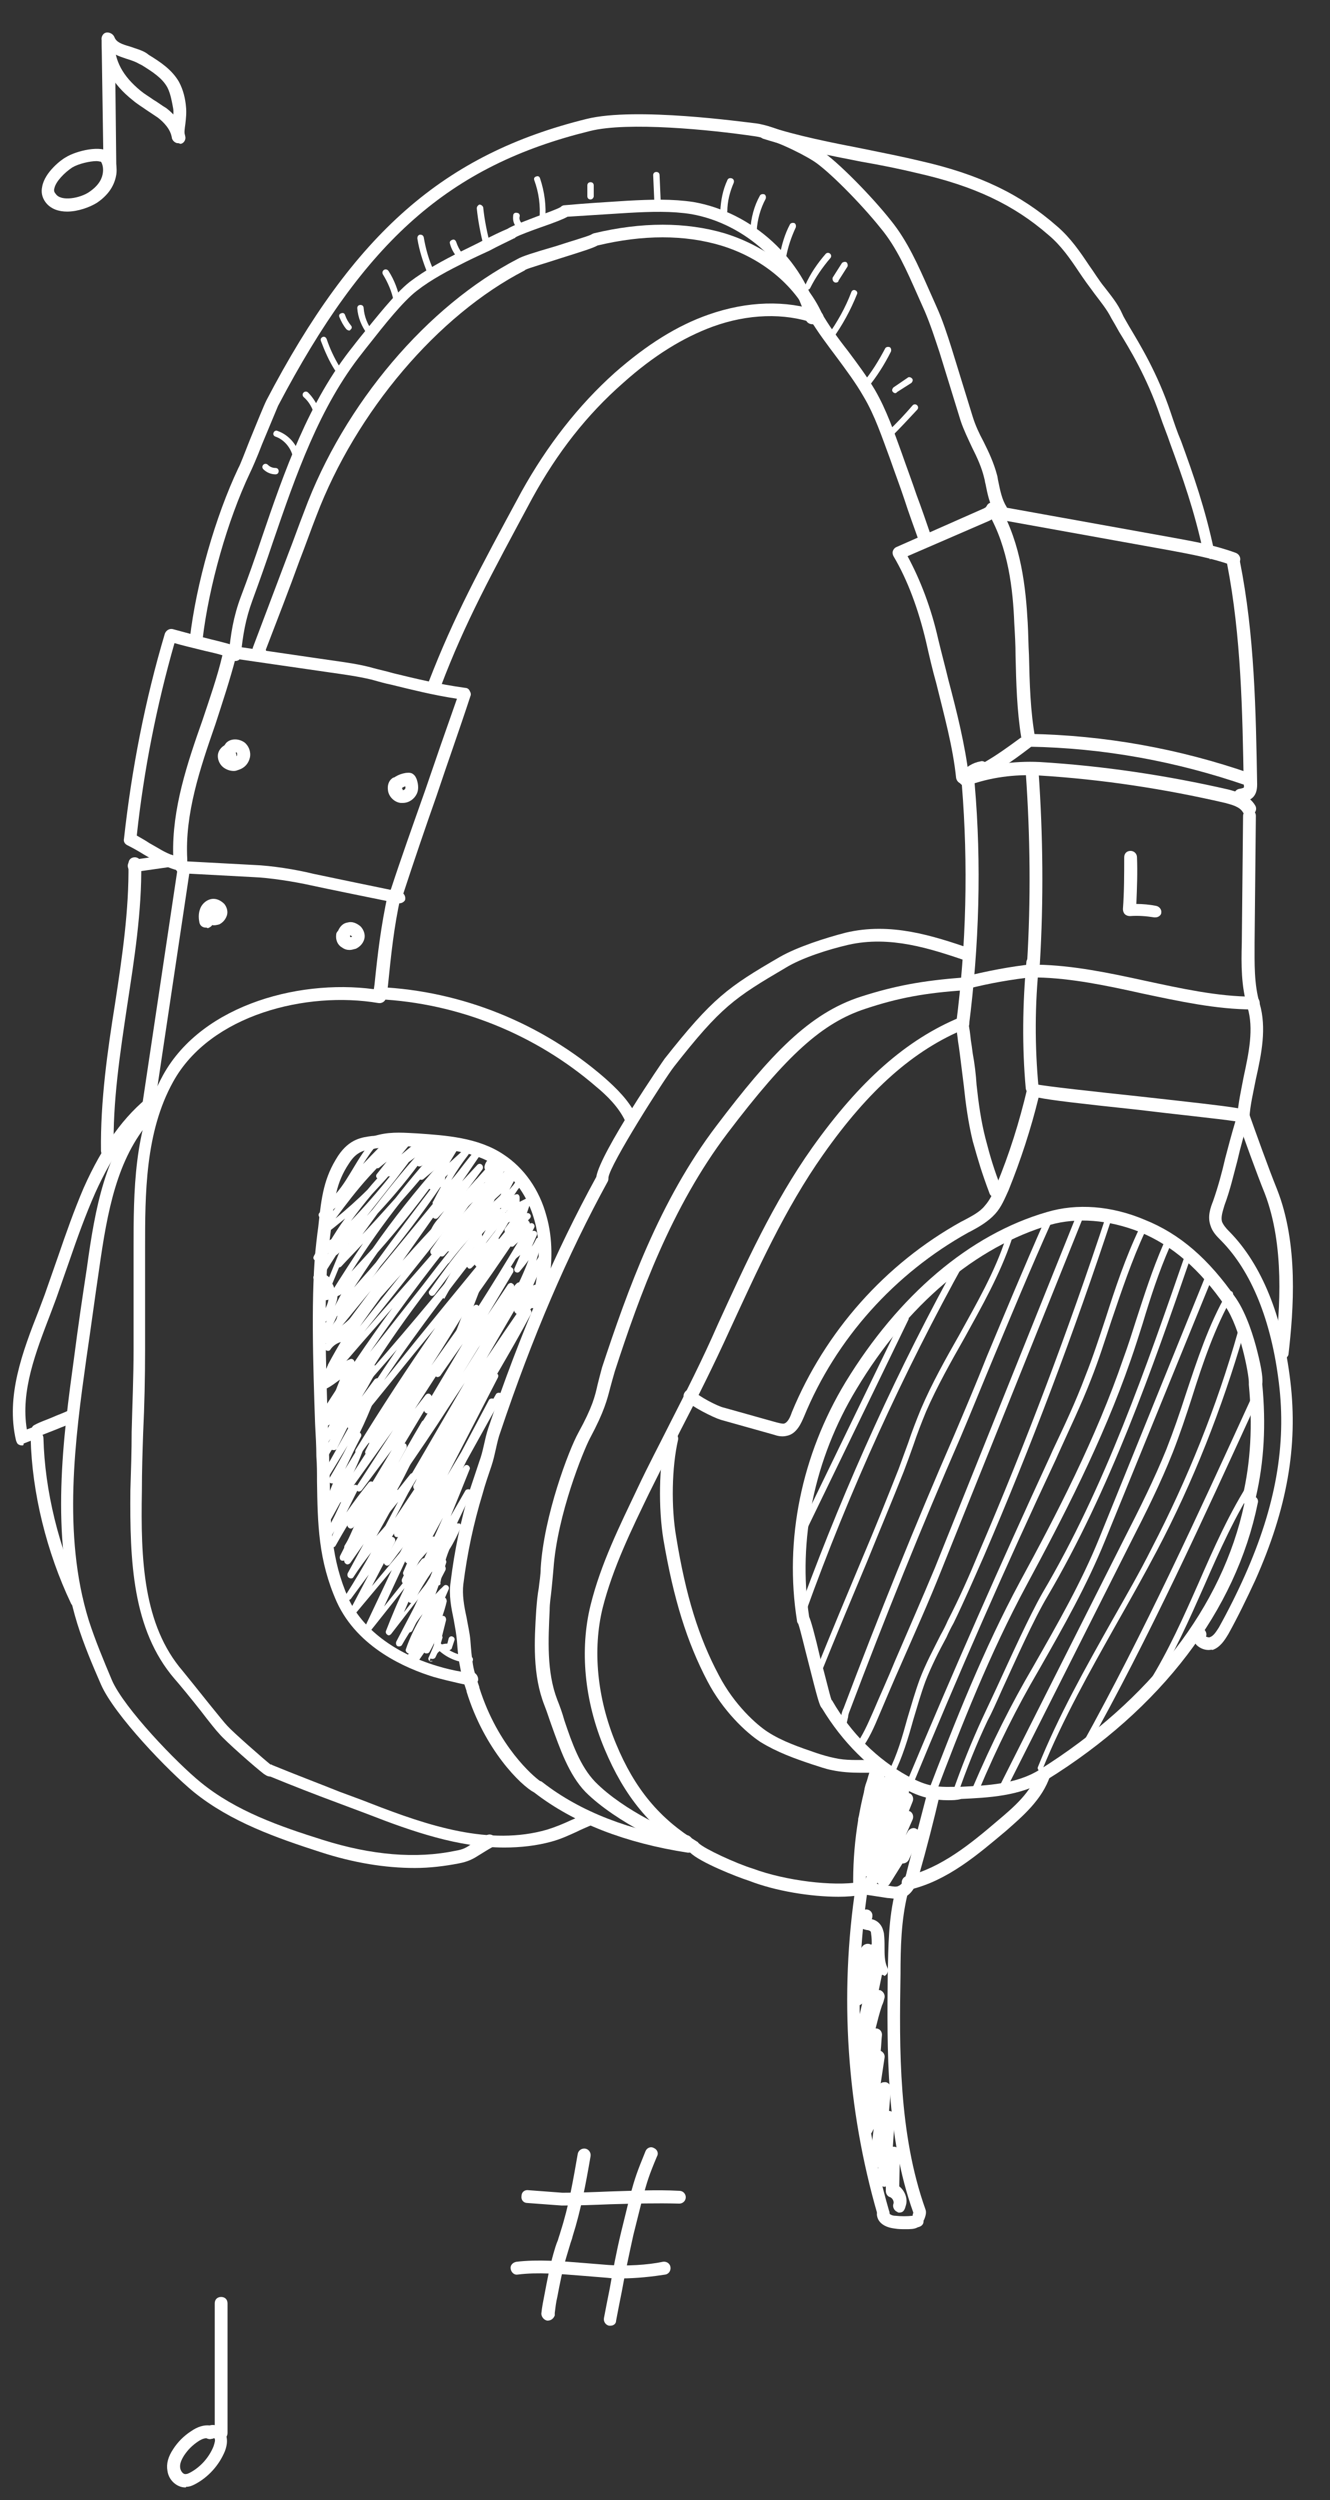 <?xml version="1.0" encoding="utf-8"?>
<!-- Generator: Adobe Illustrator 22.0.1, SVG Export Plug-In . SVG Version: 6.00 Build 0)  -->
<svg version="1.1" id="Layer_1" xmlns="http://www.w3.org/2000/svg" xmlns:xlink="http://www.w3.org/1999/xlink" x="0px" y="0px"
	 viewBox="0 0 208.1 391.1" style="enable-background:new 0 0 208.1 391.1;" xml:space="preserve">
<rect x="0" y="0" width="208.1" height="391.1" fill="#333333" stroke="none"/>
<style type="text/css">
	.st0{fill:#FFFFFF;}
</style>
<g>
	<g>
		<g>
			<path class="st0" d="M107.8,289.8c-0.1,0-0.1,0-0.2,0c-9.7-1.5-17.8-4.6-24-9.4c-2.1-1.1-7.8-6.7-10.6-15.8l0-0.1
				c-0.4-1.2-0.8-2.4-1-3.7c-0.3-1.4-0.4-2.7-0.5-4.1c-0.1-1.1-0.3-2.2-0.5-3.3c-0.4-1.9-0.8-3.9-0.5-5.9c0.6-4.9,1.6-9.7,3-14.4
				c0.5-1.5,1-3,1.5-4.5c0.3-0.8,0.5-1.6,0.7-2.5c0.2-0.9,0.4-1.8,0.7-2.7c5-14.9,10.6-27.8,16.9-39.3c0.6-3.8,10.6-18.4,10.7-18.5
				c7.5-9.5,9.9-11.2,18-15.9c2.8-1.6,7.2-3,10.3-3.8c7.1-1.7,13.7,0.5,19.6,2.5c0.5,0.2,0.8,0.7,0.6,1.3c-0.2,0.5-0.7,0.8-1.3,0.6
				c-5.6-1.9-11.9-4-18.5-2.5c-3,0.7-7.2,2-9.8,3.6c-8,4.7-10.1,6.1-17.4,15.4c-1.5,1.9-10.1,15.4-10.3,17.4c0,0.2,0,0.4-0.1,0.6
				c-6.3,11.5-11.8,24.3-16.8,39.2c-0.3,0.8-0.5,1.7-0.7,2.6c-0.2,0.9-0.4,1.8-0.7,2.7c-0.5,1.5-1,2.9-1.4,4.4
				c-1.4,4.6-2.4,9.3-3,14.1c-0.2,1.6,0.1,3.4,0.5,5.2c0.2,1.2,0.5,2.4,0.6,3.6c0.1,1.3,0.2,2.6,0.4,3.8c0.2,1.2,0.6,2.3,1,3.5
				l0,0.1c2.9,9.2,8.5,13.9,9.5,14.6c0.1,0,0.3,0.1,0.4,0.2c5.9,4.6,13.7,7.6,23.1,9c0.5,0.1,0.9,0.6,0.8,1.1
				C108.7,289.4,108.3,289.8,107.8,289.8z"/>
		</g>
		<g>
			<path class="st0" d="M107.2,289.3C107.2,289.3,107.2,289.3,107.2,289.3c-1.6,0-10.8-4.2-15.6-9c-2.6-2.7-4-6.8-5.3-10.4
				c-0.4-1.1-0.7-2.1-1.1-3.1c-1.9-4.8-1.6-10.2-1.3-14.9c0.1-1.3,0.2-2.4,0.4-3.5c0.1-1,0.3-2,0.3-3.1c0.5-8.2,4.4-18.5,5.9-21.2
				c2.2-4,2.6-5.7,3-7.5c0.2-0.8,0.4-1.6,0.7-2.7c4-12.1,9-26.1,17.9-37.8c8.4-11.1,14.5-17.6,22.6-20.2c5.3-1.7,9.6-2.5,16.1-3
				c0.6,0,1,0.4,1.1,0.9c0,0.6-0.4,1-0.9,1.1c-6.2,0.4-10.5,1.2-15.6,2.9c-6.7,2.2-12.2,7.1-21.6,19.5
				c-8.7,11.5-13.7,25.2-17.6,37.2c-0.3,1-0.5,1.8-0.7,2.5c-0.5,1.9-0.9,3.7-3.2,8c-1,1.9-5.1,11.9-5.7,20.4
				c-0.1,1.2-0.2,2.2-0.3,3.2c-0.1,1.1-0.3,2.1-0.3,3.3c-0.2,4.5-0.5,9.6,1.2,14c0.4,1,0.8,2.1,1.1,3.2c1.2,3.6,2.5,7.2,4.8,9.6
				c4.5,4.6,12.7,8.2,14.1,8.4c0.3-0.1,0.6,0,0.9,0.3c0.4,0.4,0.4,1,0,1.4C107.9,289.1,107.6,289.3,107.2,289.3z"/>
		</g>
		<g>
			<path class="st0" d="M131.2,296.7c-4.4,0-9.9-0.9-14-2.5c-1.9-0.6-7.7-2.9-9.2-4.4c-6.2-3.8-10.3-8.8-13.4-16.2
				c-3.2-7.6-3.9-15.6-2.2-22.5c1.6-6.5,4.6-12.5,7.4-18.4c1.6-3.4,3.3-6.6,4.9-9.8c2.7-5.3,5.2-10.2,7.6-15.7
				c4.3-9.4,8.7-19.1,14.8-27.7c7.4-10.4,14.7-16.9,23.2-20.4c0.5-0.2,1.1,0,1.3,0.5c0.2,0.5,0,1.1-0.5,1.3
				c-8.1,3.3-15.2,9.6-22.3,19.7c-6,8.5-10.3,18.1-14.6,27.4c-2.5,5.5-5.1,10.7-7.7,15.7c-1.6,3.2-3.2,6.4-4.9,9.8
				c-2.8,5.8-5.7,11.7-7.3,18c-1.6,6.5-0.9,14.1,2.1,21.3c2.9,7,6.8,11.7,12.7,15.3c0.1,0,0.1,0.1,0.2,0.2c0.9,0.9,5.9,3.2,8.5,4
				c5.1,1.9,12.6,2.8,16.7,2.1c0.5-0.1,1.1,0.3,1.2,0.8c0.1,0.5-0.3,1.1-0.8,1.2C133.8,296.6,132.5,296.7,131.2,296.7z"/>
		</g>
		<g>
			<path class="st0" d="M142.1,295.5c-0.5,0-0.9-0.3-1-0.8c-0.1-0.5,0.2-1.1,0.7-1.2c5.5-1.3,10.2-5.2,14.3-8.7
				c2.5-2.1,5.3-4.5,6.3-7.7c0.2-0.5,0.7-0.8,1.3-0.6c0.5,0.2,0.8,0.7,0.6,1.3c-1.2,3.7-4.4,6.4-6.9,8.6c-4.3,3.6-9.1,7.8-15.1,9.2
				C142.3,295.5,142.2,295.5,142.1,295.5z"/>
		</g>
		<g>
			<path class="st0" d="M189.1,258.1c-0.7,0-1.4-0.3-1.9-0.8c-0.5-0.6-0.7-1.4-0.4-2c0.2-0.5,0.8-0.8,1.3-0.6
				c0.5,0.2,0.8,0.8,0.6,1.3c0,0,0.4,0.2,0.6,0.1c0.6-0.2,1-0.9,1.4-1.5c1.5-2.7,2.9-5.5,4.1-8.2c4.8-10.8,6.5-20.4,5.3-30.1
				c-1.2-9.8-4.3-17.4-9-22.2l-0.1-0.1c-0.6-0.6-1.3-1.3-1.6-2.3c-0.5-1.4,0-2.8,0.4-3.8c0.8-2.3,1.4-4.5,1.9-6.7
				c0.5-1.9,1-3.8,1.6-5.8c-2.6-0.4-9.5-1.1-15.2-1.8c-9.4-1-13.6-1.5-15.6-1.9c-1.2,4.9-2.8,9.8-4.7,14.5c-0.6,1.3-1.1,2.6-2.1,3.7
				c-1.1,1.2-2.5,2-3.8,2.7l-0.4,0.2c-11.5,6.4-20.7,16.6-25.7,28.8c-0.4,0.9-1.1,2.7-2.7,3c-0.8,0.2-1.5,0-2.1-0.2l-8.2-2.3
				c-1.3-0.4-4.6-2.1-5.6-3.1c-0.4-0.4-0.3-1,0.1-1.4c0.4-0.4,1-0.3,1.4,0.1c0.6,0.7,3.6,2.3,4.6,2.5l8.2,2.3
				c0.4,0.1,0.8,0.2,1.1,0.2c0.6-0.1,1-0.9,1.3-1.8c5.2-12.6,14.6-23.2,26.5-29.8l0.4-0.2c1.3-0.7,2.5-1.3,3.3-2.3
				c0.8-0.9,1.3-2,1.8-3.2c2-4.8,3.6-9.9,4.8-15c0-0.3,0.2-0.5,0.4-0.7c0.3-0.2,0.7-0.2,1-0.1c1.3,0.3,9.5,1.2,16.1,1.9
				c17.1,1.9,17.1,1.9,17.3,2.8c0.1,0.2,0,0.4,0,0.6c-0.8,2.3-1.4,4.5-1.9,6.7c-0.6,2.2-1.1,4.5-2,6.9c-0.3,1-0.6,1.9-0.4,2.6
				c0.2,0.5,0.6,1,1.1,1.5l0.1,0.1c5,5.1,8.3,13.2,9.5,23.4c1.2,10.1-0.5,19.9-5.5,31.1c-1.3,2.8-2.7,5.7-4.2,8.4
				c-0.6,1-1.3,2.1-2.5,2.5C189.6,258,189.4,258.1,189.1,258.1z"/>
		</g>
		<g>
			<path class="st0" d="M148.3,281.6c-1,0-1.9-0.1-2.9-0.3c-1.4-0.3-2.7-0.8-4.4-1.8c-4.9-2.7-9.2-7-12.4-12.3
				c-0.4-0.4-0.7-1.6-2.1-7.1c-0.6-2.3-1.3-5.3-1.6-6.1c-0.1-0.1-0.2-0.3-0.2-0.5c-2-12.6,0.7-25.9,7.6-37.3
				c8.3-13.6,19.4-23.1,31.5-26.6c4.7-1.4,10.1-1,15.3,1.2c5.5,2.2,10,6.1,14.3,12.3c1.7,2.5,2.8,6.2,3.3,8.2
				c0.8,3.1,0.9,4.5,0.8,5.2c0.6,6.3,0.3,12.1-1,17.7c0.3,0.2,0.4,0.6,0.3,0.9c-3.4,16.8-15.1,32.2-33,43.3c-4.1,2.6-9.3,2.8-13.4,3
				C149.7,281.6,149,281.6,148.3,281.6z M130.1,265.9c0,0,0.1,0.1,0.1,0.1c3,5.2,7.1,9.2,11.8,11.8c1.5,0.8,2.7,1.3,3.8,1.5
				c1.4,0.3,3,0.2,4.5,0.2c4.1-0.2,8.8-0.4,12.4-2.7c17.2-10.8,28.6-25.5,32-41.6c-0.3-0.2-0.4-0.6-0.3-1c1.3-5.5,1.6-11.3,1-17.6
				c0-0.1,0-0.3,0-0.4c0-1.2-1.3-8.4-3.7-11.9c-4-5.8-8.3-9.5-13.4-11.6c-4.8-1.9-9.8-2.3-14-1.1c-11.6,3.4-22.4,12.5-30.3,25.7
				c-6.6,10.9-9.2,23.6-7.4,35.6c0.3,0.7,0.8,2.4,1.8,6.7C129.1,262,129.8,265.1,130.1,265.9z"/>
		</g>
		<g>
			<path class="st0" d="M150.6,161.3c0,0-0.1,0-0.1,0c-0.5-0.1-0.9-0.6-0.9-1.1c1.6-12.4,1.9-25,0.9-37.4c0-0.6,0.4-1,0.9-1.1
				c0.6,0,1,0.4,1.1,0.9c1.1,12.6,0.7,25.3-0.9,37.9C151.5,160.9,151.1,161.3,150.6,161.3z"/>
		</g>
		<g>
			<path class="st0" d="M161.7,151.8C161.7,151.8,161.6,151.8,161.7,151.8c-0.6,0-1-0.5-1-1.1c0.6-9.9,0.5-19.9-0.2-29.8
				c0-0.6,0.4-1,0.9-1.1c0.6,0,1,0.4,1.1,0.9c0.7,10,0.8,20.1,0.2,30.1C162.6,151.4,162.2,151.8,161.7,151.8z"/>
		</g>
		<g>
			<path class="st0" d="M194.6,175.8C194.6,175.8,194.6,175.8,194.6,175.8c-0.6,0-1-0.5-1-1.1c0.1-2,0.6-4.2,1-6.3
				c0.8-3.7,1.6-7.5,0.6-10.8c-1-3.3-1-6.7-0.9-10.1l0.2-19.9c0-0.5,0.5-1,1-1c0,0,0,0,0,0c0.6,0,1,0.5,1,1l-0.2,19.9
				c0,3.2-0.1,6.4,0.8,9.5c1.1,3.8,0.3,7.8-0.6,11.8c-0.4,2.1-0.9,4.1-1,6C195.6,175.4,195.2,175.8,194.6,175.8z"/>
		</g>
		<g>
			<path class="st0" d="M161.5,171.2c-0.5,0-0.9-0.4-1-0.9c-0.6-6.6-0.5-13.3,0.1-19.9c0.1-0.5,0.6-1,1.1-0.9
				c0.5,0.1,0.9,0.5,0.9,1.1c-0.7,6.5-0.7,13.1-0.1,19.5C162.5,170.7,162.1,171.2,161.5,171.2C161.5,171.2,161.5,171.2,161.5,171.2z
				"/>
		</g>
		<g>
			<path class="st0" d="M196,157.9c-5.7,0-11.6-1.3-17.3-2.5c-5.4-1.2-11.1-2.4-16.4-2.5c-0.6,0-1-0.5-1-1c0-0.5,0.5-1,1-1
				c0,0,0,0,0,0c5.6,0.1,11.3,1.3,16.8,2.5c5.6,1.2,11.4,2.5,17,2.5c0,0,0,0,0,0c0.6,0,1,0.4,1,1c0,0.6-0.4,1-1,1
				C196.1,157.9,196.1,157.9,196,157.9z"/>
		</g>
		<g>
			<path class="st0" d="M151.1,154.7c-0.4,0-0.8-0.3-1-0.7c-0.1-0.5,0.2-1.1,0.7-1.2c3.6-0.9,7.2-1.6,10.9-2c0.6-0.1,1,0.3,1.1,0.9
				c0.1,0.5-0.3,1-0.9,1.1c-3.6,0.4-7.1,1-10.6,1.9C151.3,154.7,151.2,154.7,151.1,154.7z"/>
		</g>
		<g>
			<path class="st0" d="M195.4,127.6c-0.4,0-0.7-0.2-0.9-0.5c-0.5-0.9-1.7-1.2-2.8-1.5c-9.5-2.2-19.3-3.7-29.2-4.3
				c-3.8-0.2-7.6,0.3-11.1,1.6c-0.5,0.2-1.1-0.1-1.3-0.6c-0.2-0.5,0.1-1.1,0.6-1.3c3.8-1.4,7.9-2,12-1.8c9.9,0.6,19.9,2.1,29.5,4.3
				c1.1,0.3,3.2,0.8,4.2,2.5c0.3,0.5,0.1,1.1-0.4,1.4C195.8,127.5,195.6,127.6,195.4,127.6z"/>
		</g>
		<g>
			<path class="st0" d="M134.6,277.3c-1.5,0-3-0.1-4.4-0.4c-1.1-0.2-2.1-0.6-3.1-0.9c-2.7-0.9-5.5-1.9-8.1-3.5
				c-2.3-1.5-5.9-4.9-8.3-9.5c-3.2-6.1-5.3-12.8-6.9-22.2c-0.8-4.9-0.7-11.5,0.3-16c0.1-0.5,0.7-0.9,1.2-0.8
				c0.5,0.1,0.9,0.7,0.8,1.2c-1,4.3-1.1,10.6-0.3,15.2c1.5,9.2,3.5,15.7,6.7,21.7c2.4,4.6,5.9,7.7,7.6,8.8c2.3,1.5,5,2.4,7.6,3.3
				c0.9,0.3,1.9,0.6,2.9,0.8c1.7,0.4,3.6,0.3,5.4,0.3c0.5,0,1,0.4,1,1c0,0.6-0.4,1-1,1C135.5,277.3,135.1,277.3,134.6,277.3z"/>
		</g>
		<g>
			<path class="st0" d="M140.1,297c-0.4,0-0.9-0.1-1.2-0.1l-4.6-0.7c-0.5-0.1-0.8-0.5-0.8-1c-0.1-6.3,0.8-12.5,2.7-18.5
				c0.2-0.5,0.7-0.8,1.3-0.6c0.5,0.2,0.8,0.7,0.6,1.3c-1.8,5.5-2.7,11.2-2.6,17l3.7,0.6c0.5,0.1,1.1,0.2,1.4,0
				c0.7-0.3,1.1-1.3,1.3-2.3c1.1-4.2,2.2-8.5,3.3-12.7c0.1-0.5,0.7-0.9,1.2-0.7c0.5,0.1,0.9,0.7,0.7,1.2c-1,4.3-2.1,8.6-3.3,12.8
				c-0.3,1-0.8,3-2.6,3.6C140.9,296.9,140.5,297,140.1,297z"/>
		</g>
		<g>
			<path class="st0" d="M138.3,347.1c-0.4,0-0.8-0.3-1-0.7c-4.8-16.6-6-34.3-3.4-51.4c0.1-0.5,0.6-0.9,1.1-0.8
				c0.5,0.1,0.9,0.6,0.8,1.1c-2.5,16.8-1.4,34.3,3.3,50.5c0.2,0.5-0.2,1.1-0.7,1.2C138.5,347.1,138.4,347.1,138.3,347.1z"/>
		</g>
		<g>
			<path class="st0" d="M141.7,348.7c-0.6,0-1.1,0-1.7-0.1c-1.7-0.2-2.7-1-2.8-2.2c0-0.6,0.4-1,1-1c0.6,0,1,0.4,1,0.9
				c0.1,0.1,0.4,0.3,0.9,0.3c0.9,0.1,1.8,0.1,2.7,0c0,0,0,0,0-0.1c0-0.1,0.1-0.3,0.1-0.4c-4.3-12-4.1-25.5-4-37.3
				c0.1-4.3,0.1-8.7,1.2-13c0.1-0.5,0.7-0.9,1.2-0.7c0.5,0.1,0.9,0.7,0.7,1.2c-1,4.1-1.1,8.4-1.1,12.5c-0.2,11.7-0.3,25,3.9,36.8
				c0.2,0.5,0,1.1-0.2,1.6c-0.1,0.1-0.1,0.2-0.1,0.3c0,0.5-0.4,0.8-0.9,0.9C143.1,348.7,142.4,348.7,141.7,348.7z"/>
		</g>
		<g>
			<path class="st0" d="M150.6,122.6c-0.5,0-0.9-0.4-1-0.9c-0.5-4.9-1.9-9.9-3.1-14.8c-0.6-2.1-1.1-4.3-1.6-6.5
				c-1.2-5.1-2.9-9.7-5.1-13.4c-0.1-0.2-0.2-0.5-0.1-0.8c0.1-0.3,0.3-0.5,0.5-0.6l13.8-6.1c0.1-0.1,0.2-0.1,0.3-0.1
				c0.1-0.5,0.5-0.8,0.9-0.8c0.5,0,1,0.4,1,1c0,0.6-0.2,1.3-1.5,1.9L142,87c2,3.7,3.7,8.1,4.8,13c0.5,2.1,1.1,4.3,1.6,6.4
				c1.3,4.9,2.6,10.1,3.2,15.1c0.1,0.5-0.3,1-0.9,1.1C150.6,122.6,150.6,122.6,150.6,122.6z"/>
		</g>
		<g>
			<path class="st0" d="M151.1,122.6c-0.3,0-0.6-0.2-0.8-0.4c-0.3-0.4-0.2-0.9,0-1.2c0.8-1,1.9-1.7,3.1-1.9c0.3-0.1,0.5,0,0.7,0.1
				c1.9-1.1,3.7-2.4,5.6-3.8l0.1,0c-0.7-4.3-0.8-8.6-0.9-12.8c0-1.7-0.1-3.4-0.2-5.1c-0.2-5.2-0.9-11.8-4.1-17.3
				c-0.3-0.5-0.1-1.1,0.4-1.4c0.5-0.3,1.1-0.1,1.4,0.4c3.4,5.9,4.1,12.8,4.4,18.2c0.1,1.7,0.1,3.4,0.2,5.1c0.1,4.3,0.2,8.8,1,13.1
				c0.1,0.4-0.1,0.8-0.4,1l-0.5,0.4c-2.9,2.2-5.9,4.4-9.5,5.6C151.3,122.6,151.2,122.6,151.1,122.6z"/>
		</g>
		<g>
			<path class="st0" d="M194.1,125.4c-0.5,0-0.9-0.3-1-0.8c-0.1-0.5,0.2-1.1,0.8-1.2c0.6-0.1,0.7-0.2,0.7-0.2l0,0c0,0,0.1-0.1,0-0.5
				c-0.2-11.4-0.4-23.2-2.6-34.5c-0.1-0.5,0.2-1.1,0.8-1.2c0.5-0.1,1.1,0.2,1.2,0.8c2.3,11.5,2.5,23.4,2.7,34.9
				c0,1.9-0.9,2.5-2.4,2.8C194.2,125.4,194.2,125.4,194.1,125.4z"/>
		</g>
		<g>
			<path class="st0" d="M195.4,123c-0.1,0-0.2,0-0.3-0.1c-11-3.8-22.4-5.9-34.1-6.1c-0.6,0-1-0.5-1-1c0-0.6,0.4-1,1-1
				c11.8,0.2,23.5,2.3,34.7,6.2c0.5,0.2,0.8,0.8,0.6,1.3C196.2,122.7,195.8,123,195.4,123z"/>
		</g>
		<g>
			<path class="st0" d="M193,88.5c-0.1,0-0.2,0-0.3-0.1c-3.1-1.1-6.4-1.7-9.6-2.3l-28.3-5.1c-0.5-0.1-0.9-0.6-0.8-1.2
				c0.1-0.5,0.6-0.9,1.2-0.8l28.3,5.1c3.3,0.6,6.7,1.2,9.9,2.4c0.5,0.2,0.8,0.8,0.6,1.3C193.7,88.3,193.4,88.5,193,88.5z"/>
		</g>
		<g>
			<path class="st0" d="M28.2,136.2c-0.1,0-0.2,0-0.2,0c-2.1-0.5-3.9-1.6-5.6-2.6c-0.8-0.5-1.7-1-2.5-1.4c-0.4-0.2-0.6-0.6-0.5-1
				c1.2-10.9,3.3-21.7,6.4-32.1c0.2-0.5,0.7-0.8,1.2-0.7c1.9,0.5,3.3,0.9,4.8,1.3c1.5,0.4,3,0.7,4.9,1.3c0.5,0.2,0.8,0.7,0.7,1.2
				c-0.1,0.3-0.2,0.5-0.5,0.6c-0.9,3.5-2.1,7.1-3.2,10.5c-2.4,6.9-4.8,14-4.4,21.1l0,0.8c0,0.3-0.1,0.6-0.4,0.8
				C28.7,136.1,28.4,136.2,28.2,136.2z M21.4,130.7c0.7,0.4,1.4,0.8,2,1.2c1.3,0.7,2.4,1.5,3.7,1.9c-0.2-7.3,2.2-14.4,4.6-21.2
				c1.1-3.3,2.3-6.7,3.1-10.1c-1.3-0.4-2.5-0.6-3.6-0.9c-1.2-0.3-2.5-0.6-3.9-1C24.5,110.4,22.5,120.5,21.4,130.7z"/>
		</g>
		<g>
			<path class="st0" d="M62,140.7c-0.1,0-0.2,0-0.3-0.1c-0.5-0.2-0.8-0.7-0.6-1.3c1.7-5.2,3.6-10.5,5.4-15.6c1.6-4.7,3.3-9.6,5-14.4
				c-3.9-0.6-7-1.4-10.3-2.2c-1-0.2-2-0.5-3.1-0.8c-2.1-0.5-4.3-0.8-6.4-1.1L36.5,103c-0.5-0.1-0.9-0.6-0.8-1.1
				c0.1-0.5,0.6-0.9,1.1-0.8l15.1,2.2c2.1,0.3,4.4,0.6,6.5,1.2c1.1,0.3,2.1,0.5,3.1,0.8c3.7,0.9,7,1.7,11.3,2.3
				c0.3,0,0.6,0.2,0.7,0.5c0.2,0.3,0.2,0.6,0.1,0.8c-1.7,5.2-3.6,10.5-5.3,15.6c-1.8,5.1-3.6,10.4-5.3,15.6
				C62.8,140.4,62.4,140.7,62,140.7z"/>
		</g>
		<g>
			<path class="st0" d="M62.5,141.3c-0.1,0-0.1,0-0.2,0c-1.5-0.3-12.3-2.5-13.6-2.8c-2.7-0.6-6.5-1.2-9.1-1.3l-11.2-0.6
				c-0.6,0-1-0.5-0.9-1c0-0.6,0.5-1,1-0.9l11.2,0.6c2.7,0.1,6.6,0.7,9.4,1.4c1.4,0.3,12,2.5,13.5,2.8c0.5,0.1,0.9,0.6,0.8,1.2
				C63.4,140.9,63,141.3,62.5,141.3z"/>
		</g>
		<g>
			<path class="st0" d="M21,136.5c-0.5,0-0.9-0.4-1-0.9c-0.1-0.5,0.3-1.1,0.8-1.1l5.6-0.8c0.5-0.1,1.1,0.3,1.1,0.8
				c0.1,0.5-0.3,1.1-0.8,1.1l-5.6,0.8C21.1,136.5,21.1,136.5,21,136.5z"/>
		</g>
		<g>
			<path class="st0" d="M16.8,181c-0.5,0-1-0.4-1-1c-0.1-7.7,1-15.5,2.2-23c1.1-7.2,2.2-14.6,2.1-21.9c0-0.6,0.4-1,1-1c0,0,0,0,0,0
				c0.5,0,1,0.4,1,1c0.1,7.5-1.1,15-2.2,22.2c-1.1,7.4-2.3,15.1-2.1,22.6C17.8,180.5,17.4,181,16.8,181C16.8,181,16.8,181,16.8,181z
				"/>
		</g>
		<g>
			<path class="st0" d="M23,175c0,0-0.1,0-0.1,0c-0.5-0.1-0.9-0.6-0.8-1.1l5.7-38.1c0.1-0.5,0.6-0.9,1.1-0.8
				c0.5,0.1,0.9,0.6,0.8,1.1l-5.7,38.1C23.9,174.7,23.4,175,23,175z"/>
		</g>
		<g>
			<path class="st0" d="M59.4,156.5c0,0-0.1,0-0.1,0c-0.5-0.1-0.9-0.6-0.9-1.1l0.2-1.4c0.5-4.9,1-9.1,2.1-14.2
				c0.1-0.5,0.6-0.9,1.2-0.8c0.5,0.1,0.9,0.6,0.8,1.2c-1.1,5-1.5,9.1-2,14l-0.2,1.4C60.3,156.1,59.9,156.5,59.4,156.5z"/>
		</g>
		<g>
			<path class="st0" d="M68.1,108c-0.1,0-0.2,0-0.4-0.1c-0.5-0.2-0.8-0.8-0.6-1.3C71,96.5,75,89.1,81.6,76.9
				c4-7.2,8.9-13.5,14.6-18.6c5-4.4,9.8-7.4,14.7-9.1c6-2.1,12.1-2.3,17.3-0.5c0.5,0.2,0.8,0.8,0.6,1.3c-0.2,0.5-0.8,0.8-1.3,0.6
				c-4.8-1.7-10.5-1.5-16,0.5c-4.6,1.7-9.2,4.5-14,8.8c-5.7,5-10.3,10.9-14.2,18C76.8,90,72.8,97.3,69,107.3
				C68.9,107.7,68.5,108,68.1,108z"/>
		</g>
		<g>
			<path class="st0" d="M40.6,103.1c-0.3,0-0.5-0.1-0.7-0.3c-0.5-0.4-0.5-1.1-0.3-1.6c1.8-4.8,3.6-9.5,5.4-14.3
				c0.9-2.3,1.7-4.6,2.6-6.9C53.8,63.2,66.9,47.8,81,40.5l0,0c0.7-0.4,2.2-0.9,6-2c2.1-0.7,4.9-1.5,5.5-1.8c0.1-0.1,0.2-0.1,0.4-0.2
				c7.5-1.8,14.4-1.8,20.5,0c7.1,2.2,13,7.1,15.5,13.2c0.2,0.5,0,1.1-0.5,1.3c-0.5,0.2-1.1,0-1.3-0.5c-2.4-5.6-7.7-10.1-14.3-12.1
				c-5.7-1.7-12.2-1.7-19.3,0c-0.7,0.4-2.3,0.9-5.8,2c-2.1,0.7-4.9,1.5-5.5,1.8c0,0-0.1,0.1-0.1,0.1c-13.6,7-26.4,22.1-32.6,38.4
				c-0.9,2.3-1.7,4.6-2.6,6.9c-1.7,4.7-3.5,9.3-5.3,14c0,0,0,0,0,0.1c0.3,0.5,0.1,1.1-0.4,1.4C40.9,103,40.7,103.1,40.6,103.1z"/>
		</g>
		<g>
			<path class="st0" d="M36.8,103.4C36.8,103.4,36.8,103.4,36.8,103.4c-0.6-0.1-1-0.5-1-1.1c0.3-3.1,0.7-5.8,1.9-9
				c1.1-2.9,2.2-6,3.2-9c3.6-10.6,7.4-21.5,14.4-30.2c0.3-0.4,0.7-0.9,1.1-1.4c2.3-2.8,5.3-6.7,7.7-8.6c2.5-1.9,5.3-3.4,7.9-4.7
				c1.2-0.6,2.5-1.2,3.8-1.9c1.2-0.6,2.4-1.2,3.6-1.7c0.6-0.4,1.9-0.9,4.5-1.9c1.4-0.5,3.3-1.2,3.8-1.5c0.2-0.2,0.4-0.3,0.7-0.3
				c3.3-0.3,6.6-0.5,9.8-0.7c3.7-0.2,7-0.3,10.3,0.2c9.2,1.6,17.2,8.9,19.5,17.9c0.1,0.5-0.2,1.1-0.7,1.2c-0.5,0.1-1.1-0.2-1.2-0.7
				c-2.1-8.3-9.5-15-17.9-16.5c-3.1-0.5-6.3-0.4-9.9-0.2c-3.1,0.2-6.3,0.4-9.5,0.6c-0.7,0.4-2,0.9-4.3,1.7c-1.4,0.5-3.3,1.2-3.8,1.5
				c-0.1,0.1-0.2,0.2-0.3,0.2c-1.2,0.6-2.5,1.2-3.8,1.9c-1.3,0.6-2.6,1.2-3.8,1.8c-2.6,1.3-5.3,2.7-7.6,4.5
				c-2.2,1.7-5.2,5.5-7.4,8.3c-0.4,0.5-0.8,1-1.1,1.4c-6.7,8.4-10.4,19.1-14,29.6c-1,3-2.1,6.1-3.2,9.1c-1.1,3-1.5,5.5-1.8,8.4
				C37.8,103,37.4,103.4,36.8,103.4z"/>
		</g>
		<g>
			<path class="st0" d="M30.7,101c0,0-0.1,0-0.1,0c-0.5-0.1-0.9-0.6-0.9-1.1c1-8.6,4-19.1,7.6-26.7c0.3-0.5,1-2.4,1.8-4.4
				c1.1-2.7,2.2-5.4,2.6-6.2c13.7-26.2,27.8-38.5,50.1-44c7.7-1.9,24.6,0.5,26.5,0.7c3,0.4,7.9,2.8,10.1,4.2c2.6,1.7,8,7.2,11,11
				c2.6,3.2,4.3,7.1,5.9,10.7c0.4,0.9,0.8,1.8,1.2,2.7c1,2.2,1.7,4.4,2.4,6.6l3.3,10.7c0.4,1.3,1,2.6,1.7,3.9
				c0.8,1.6,1.6,3.3,2.1,5.2c0.1,0.3,0.1,0.6,0.2,1c0.3,1.5,0.6,2.9,1.3,4c0.3,0.5,0.1,1.1-0.4,1.4c-0.5,0.3-1.1,0.1-1.4-0.4
				c-0.9-1.5-1.2-3.1-1.5-4.6c-0.1-0.3-0.1-0.6-0.2-0.9c-0.4-1.7-1.1-3.2-1.9-4.8c-0.6-1.3-1.3-2.7-1.8-4.2l-3.3-10.7
				c-0.7-2.1-1.4-4.3-2.3-6.4c-0.4-0.9-0.8-1.8-1.2-2.7c-1.6-3.6-3.2-7.3-5.7-10.3c-3.2-4-8.3-9.1-10.5-10.5
				c-2.2-1.4-6.8-3.6-9.3-3.9c-6.8-1-19.8-2.3-25.7-0.8c-22,5.4-35.2,17.1-48.8,43c-0.3,0.7-1.5,3.6-2.5,6c-0.8,2.1-1.6,3.9-1.9,4.5
				c-3.5,7.4-6.4,17.6-7.4,26C31.6,100.6,31.2,101,30.7,101z"/>
		</g>
		<g>
			<path class="st0" d="M144.7,85.4c-0.4,0-0.8-0.3-0.9-0.7c-0.8-2.3-1.6-4.4-2.3-6.6c-0.7-2.1-1.5-4.2-2.3-6.5
				c-1.2-3.2-2.3-6.6-4.1-9.6c-1.2-2.1-2.7-4.1-4.1-6c-1.5-2-3.1-4.1-4.4-6.3c-0.3-0.5-0.1-1.1,0.4-1.4c0.5-0.3,1.1-0.1,1.4,0.4
				c1.2,2.1,2.7,4.2,4.2,6.1c1.5,2,3,4,4.3,6.2c1.8,3.1,3,6.6,4.2,9.9c0.8,2.3,1.6,4.4,2.3,6.5c0.8,2.1,1.5,4.2,2.3,6.5
				c0.2,0.5-0.1,1.1-0.6,1.3C144.9,85.4,144.8,85.4,144.7,85.4z"/>
		</g>
		<g>
			<path class="st0" d="M189.3,87.3c-0.5,0-0.9-0.3-1-0.8c-1.4-6.6-3.3-11.9-5.2-17.1c-0.5-1.5-1.1-2.9-1.6-4.4
				c-2.1-6.1-4.8-10.5-6.4-13.1c-0.5-0.9-0.9-1.6-1.2-2.1c-0.7-1.4-1.7-2.6-2.6-3.8c-0.9-1.2-1.7-2.3-2.5-3.5
				c-1.4-2.1-2.8-4.1-4.7-5.7c-5.5-4.8-11.7-7.7-20.5-9.7c-2.9-0.7-5.9-1.3-8.8-1.8c-5.1-1-10.3-2-15.4-3.6
				c-0.5-0.2-0.8-0.7-0.7-1.3c0.2-0.5,0.7-0.8,1.3-0.7c4.9,1.6,10.1,2.6,15.2,3.6c2.9,0.6,6,1.2,8.9,1.9c9.2,2.1,15.6,5.2,21.3,10.2
				c2.1,1.8,3.6,4,5,6.1c0.8,1.1,1.5,2.3,2.4,3.4c1,1.3,2.1,2.6,2.8,4.2c0.2,0.5,0.6,1.1,1.1,2c1.6,2.7,4.4,7.2,6.5,13.5
				c0.5,1.5,1,3,1.6,4.4c1.9,5.2,3.8,10.6,5.2,17.3c0.1,0.5-0.2,1.1-0.8,1.2C189.5,87.3,189.4,87.3,189.3,87.3z"/>
		</g>
		<g>
			<path class="st0" d="M155.7,187.3c-0.4,0-0.8-0.3-0.9-0.7c-1.2-3.2-1.7-4.9-2.6-8.1c-0.7-2.9-1.1-5.8-1.4-8.7
				c-0.2-1.6-0.4-3.2-0.6-4.8c-0.1-0.8-0.2-1.5-0.3-2.1c-0.1-0.9-0.2-1.7-0.4-2.5c-0.1-0.5,0.2-1.1,0.8-1.2c0.5-0.1,1.1,0.2,1.2,0.8
				c0.2,0.9,0.3,1.7,0.4,2.7c0.1,0.6,0.2,1.3,0.3,2.1c0.3,1.6,0.5,3.3,0.6,4.9c0.3,2.8,0.7,5.7,1.4,8.4c0.8,3.1,1.3,4.7,2.5,7.9
				c0.2,0.5-0.1,1.1-0.6,1.3C156,187.3,155.8,187.3,155.7,187.3z"/>
		</g>
		<g>
			<path class="st0" d="M200.5,212.7c0,0-0.1,0-0.1,0c-0.5-0.1-0.9-0.6-0.9-1.1c0.8-6.8,1.5-16.8-1.6-24.9
				c-1.3-3.2-3.3-8.8-4.4-11.9c-0.2-0.5,0.1-1.1,0.6-1.3c0.5-0.2,1.1,0.1,1.3,0.6c1.1,3.1,3.1,8.7,4.4,11.9
				c3.4,8.6,2.6,18.9,1.8,25.9C201.5,212.3,201,212.7,200.5,212.7z"/>
		</g>
		<g>
			<path class="st0" d="M78.9,289c-7.1,0-14.4-2.5-21.3-5.2c-1.6-0.6-3.2-1.2-4.8-1.8c-3.5-1.3-7.1-2.7-10.5-4.1
				c-0.5,0-0.8-0.3-1-0.4c-1.2-0.9-6-5.1-7-6.3c-0.4-0.4-1.6-1.9-2.9-3.6c-1.5-1.9-3.3-4.1-4.1-5c-6.6-7.7-7-18.4-6.9-29.5
				c0.1-3.1,0.2-6.1,0.2-9.1c0.1-4.2,0.3-8.5,0.3-12.9l0-15.8c0-8.8,0-18.7,4.6-27.1c6.2-11.3,22.2-15.3,34.1-13.3
				c0.5,0.1,0.9,0.6,0.8,1.2c-0.1,0.5-0.6,0.9-1.2,0.8c-11.2-1.9-26.3,1.8-32.1,12.3c-4.4,7.9-4.4,17.6-4.4,26.1l0,15.8
				c0,4.4-0.1,8.8-0.3,13c-0.1,2.9-0.2,6-0.2,9.1c-0.2,10.8,0.2,21,6.4,28.2c0.8,1,2.6,3.2,4.1,5.1c1.3,1.6,2.5,3.1,2.9,3.5
				c0.9,1,5.7,5.2,6.7,6c0,0,0,0,0,0c0.1,0,0.2,0,0.3,0.1c3.4,1.4,7.1,2.8,10.6,4.2c1.6,0.6,3.3,1.2,4.8,1.8
				c9,3.5,18.6,6.7,27.6,4.1c1.3-0.4,2.5-0.9,3.8-1.5c0.7-0.3,1.4-0.6,2.1-0.9c0.5-0.2,1.1,0,1.3,0.5c0.2,0.5,0,1.1-0.5,1.3
				c-0.7,0.3-1.4,0.6-2,0.9c-1.3,0.6-2.6,1.2-4.1,1.6C84,288.7,81.5,289,78.9,289z"/>
		</g>
		<g>
			<path class="st0" d="M98.7,175.9c-0.4,0-0.7-0.2-0.9-0.6c-1-2.1-2.8-3.9-4.5-5.3c-9.5-8.2-21.6-13.1-34.1-13.7
				c-0.6,0-1-0.5-0.9-1c0-0.6,0.5-1,1-0.9c13,0.6,25.5,5.7,35.3,14.2c1.8,1.6,3.8,3.5,5,6c0.2,0.5,0,1.1-0.5,1.3
				C99,175.8,98.8,175.9,98.7,175.9z"/>
		</g>
		<g>
			<path class="st0" d="M73.6,263.6c-0.1,0-0.2,0-0.4,0l-1.4-0.3c-1.3-0.3-2.6-0.6-4-1c-4.2-1.3-11.8-4.5-15.1-11.7
				c-2.9-6.5-3-12.2-3.1-18.9c0-1.3,0-2.6-0.1-3.9c0-1.5-0.1-3.3-0.2-5.1c-0.3-8.8-0.7-20.9,0.2-28.4c0.1-0.9,0.2-1.7,0.3-2.4
				c0.5-4.8,0.9-7.7,3.1-11.1c1.8-2.7,3.8-2.9,5.3-3.1c0.4,0,0.7-0.1,1.1-0.2c2.1-0.5,4.1-0.3,6.1-0.2c4.2,0.3,9.4,0.6,13.4,3.3
				c3.2,2.1,5.6,5.5,6.7,9.6c1,3.5,1,7.4,0.2,11.6c-0.1,0.5-0.6,0.9-1.2,0.8c-0.5-0.1-0.9-0.6-0.8-1.2c0.8-3.9,0.8-7.5-0.1-10.6
				c-1-3.6-3.1-6.6-5.9-8.4c-3.6-2.4-8.3-2.7-12.5-3c-1.8-0.1-3.7-0.3-5.5,0.1c-0.4,0.1-0.8,0.1-1.2,0.2c-1.5,0.2-2.7,0.4-3.9,2.3
				c-2,3-2.3,5.6-2.8,10.2c-0.1,0.8-0.2,1.6-0.3,2.4c-0.9,7.4-0.5,19.4-0.2,28.1c0.1,1.9,0.1,3.6,0.2,5.2c0,1.4,0.1,2.7,0.1,4
				c0.1,6.5,0.2,12,2.9,18.1c2.1,4.7,7.2,8.6,13.9,10.6c1.3,0.4,2.6,0.7,3.8,0.9l1,0.2c0.3-0.1,0.6-0.2,0.9-0.1
				c0.5,0.2,0.8,0.8,0.7,1.3C74.7,263.1,74.3,263.6,73.6,263.6z"/>
		</g>
		<g>
			<path class="st0" d="M3.5,226.1c-0.2,0-0.3,0-0.5-0.1c-0.3-0.1-0.4-0.4-0.5-0.7c-1.6-6.9,1-13.8,3.6-20.4
				c0.3-0.8,0.6-1.6,0.9-2.4c0.7-2,1.4-4,2.1-6c1.2-3.5,2.5-7.2,4-10.7c2.9-6.5,6.3-11.3,10.6-14.6c0.4-0.3,1.1-0.3,1.4,0.2
				c0.3,0.4,0.3,1.1-0.2,1.4c-4,3.1-7.2,7.6-10,13.8c-1.5,3.4-2.8,7-4,10.5c-0.7,2-1.4,4-2.1,6c-0.3,0.8-0.6,1.6-0.9,2.4
				c-2.3,6-4.7,12.1-3.7,18.1l0.8-0.3c0.1-0.2,0.2-0.3,0.4-0.4c0.9-0.5,1.9-0.8,2.8-1.2c0.9-0.4,1.8-0.7,2.6-1.1
				c0.5-0.2,1.1,0,1.3,0.5c0.2,0.5,0,1.1-0.5,1.3c-0.9,0.5-1.9,0.8-2.8,1.2c-0.8,0.3-1.5,0.6-2.3,0.9c-0.2,0.4-0.6,0.7-1,0.6
				l-1.8,0.7C3.7,226.1,3.6,226.1,3.5,226.1z"/>
		</g>
		<g>
			<path class="st0" d="M64.9,292.2c-4.6,0-9.6-0.8-14.8-2.5c-6.8-2.2-14-4.7-19.8-9.4c-3.9-3.2-12.4-12-14.5-16.8
				c-1.4-3.2-2.7-6.3-3.7-9.5c-4.3-13.9-2.2-29.3-0.5-41.7c0.6-4.7,1.3-9.4,2-14c1.3-9.5,2.9-17.9,8.4-24.3c0.4-0.4,1-0.5,1.4-0.1
				c0.4,0.4,0.5,1,0.1,1.4c-5.2,6-6.7,14.1-8,23.3c-0.7,4.7-1.3,9.3-2,14c-1.7,12.2-3.8,27.4,0.4,40.9c1,3.1,2.3,6.2,3.6,9.3
				c1.9,4.4,10.2,13,13.9,16c5.5,4.5,12.4,6.9,19.1,9c7.6,2.4,14.6,3,20.8,1.7c1.2-0.2,1.7-0.5,2.7-1.2c0.5-0.3,1.2-0.7,2.1-1.2
				c0.5-0.3,1.1-0.1,1.4,0.4c0.3,0.5,0.1,1.1-0.4,1.4c-0.9,0.5-1.5,0.9-2,1.2c-1.1,0.7-1.8,1.1-3.4,1.4
				C69.6,291.9,67.3,292.2,64.9,292.2z"/>
		</g>
		<g>
			<path class="st0" d="M12,251.4c-0.4,0-0.7-0.2-0.9-0.6c-3.8-8-6.1-17.3-6.3-25.8c0-0.6,0.4-1,1-1c0.6,0,1,0.4,1,1
				c0.2,8.1,2.4,17.2,6.1,24.9c0.2,0.5,0,1.1-0.5,1.3C12.3,251.3,12.2,251.4,12,251.4z"/>
		</g>
		<g>
			<path class="st0" d="M180.8,143.5c0,0-0.1,0-0.2,0c-1.3-0.2-2.5-0.3-3.8-0.2c-0.3,0-0.6-0.1-0.8-0.3c-0.2-0.2-0.3-0.5-0.3-0.8
				c0.2-2.7,0.2-5.4,0.2-8.1c0-0.6,0.4-1,1-1c0.5,0,1,0.4,1,1c0.1,2.4,0,4.8-0.1,7.3c1,0,2.1,0.1,3.1,0.3c0.5,0.1,0.9,0.6,0.8,1.1
				C181.7,143.1,181.3,143.5,180.8,143.5z"/>
		</g>
		<g>
			<path class="st0" d="M36.6,120.6c-0.6,0-1.2-0.2-1.7-0.6c-0.6-0.5-0.9-1.3-0.8-2c0.1-0.6,0.5-1.1,1-1.4c0.1-0.1,0.2-0.3,0.3-0.4
				c0.7-0.7,1.9-0.7,2.8-0.1c0.7,0.5,1.1,1.5,0.9,2.4c-0.2,0.9-0.8,1.6-1.7,1.9C37.1,120.5,36.9,120.6,36.6,120.6z M36.9,117.8
				c0.1,0.2,0.1,0.4,0.1,0.5c0.1-0.1,0.1-0.2,0.1-0.2c0-0.2,0-0.4-0.1-0.4c0,0,0,0-0.1,0C36.9,117.7,36.9,117.8,36.9,117.8z"/>
		</g>
		<g>
			<path class="st0" d="M63,125.6c-0.1,0-0.2,0-0.3,0c-1-0.1-1.9-1-2-2c-0.1-0.7,0.1-1.4,0.6-1.8c0.1-0.1,0.3-0.2,0.4-0.2
				c0,0,0,0,0,0c0.6-0.4,1.2-0.6,1.8-0.7c0.2,0,0.6-0.1,1,0.1c0.5,0.3,0.6,0.7,0.7,0.9c0.3,0.9,0.3,1.7,0,2.3
				C64.8,125,64,125.6,63,125.6z M63,123.6c0.2,0,0.3-0.1,0.4-0.2c0-0.1,0.1-0.2,0-0.4c-0.2,0.1-0.3,0.1-0.4,0.2
				c-0.1,0-0.1,0.1-0.1,0.2C63,123.3,63,123.5,63,123.6z"/>
		</g>
		<g>
			<path class="st0" d="M32.2,145.1c-0.5,0-0.9-0.3-1-0.8c-0.1-0.5-0.2-1.3,0.1-2.1c0.3-0.9,1.2-1.6,2.1-1.6c0.6,0,1.2,0.3,1.7,0.8
				c0.4,0.5,0.6,1.2,0.4,1.8c-0.2,0.6-0.6,1.1-1.2,1.4c-0.4,0.1-0.8,0.2-1.1,0.1c-0.1,0.2-0.4,0.4-0.7,0.5
				C32.4,145.1,32.3,145.1,32.2,145.1z"/>
		</g>
		<g>
			<path class="st0" d="M54.7,148.6c-0.4,0-0.8-0.1-1.2-0.4c-0.7-0.4-1-1.2-0.9-2c0-0.2,0.1-0.4,0.3-0.6c0.3-0.7,0.8-1.2,1.5-1.3
				c0.7-0.2,1.4,0.1,2,0.6c0.5,0.5,0.8,1.3,0.6,2c-0.2,0.7-0.7,1.2-1.3,1.5C55.3,148.5,55,148.6,54.7,148.6z M54.8,146.3
				c0,0-0.1,0.2,0,0.2c0,0,0,0.1,0.1,0.1c0,0,0,0,0,0c0.1,0,0.1-0.1,0.2-0.1C55,146.4,54.8,146.3,54.8,146.3z"/>
		</g>
		<g>
			<path class="st0" d="M49.5,64.6c-0.2,0-0.4-0.1-0.5-0.3c-0.3-0.8-0.8-1.6-1.5-2.2c-0.2-0.2-0.2-0.5,0-0.7c0.2-0.2,0.5-0.2,0.7,0
				c0.7,0.7,1.3,1.6,1.7,2.6c0.1,0.3,0,0.5-0.3,0.6C49.6,64.6,49.6,64.6,49.5,64.6z"/>
		</g>
		<g>
			<path class="st0" d="M52.8,58.1c-0.2,0-0.3-0.1-0.4-0.2c-0.9-1.4-1.6-3-2.2-4.6c-0.1-0.3,0.1-0.5,0.3-0.6
				c0.3-0.1,0.5,0.1,0.6,0.3c0.5,1.5,1.2,3,2,4.3c0.1,0.2,0.1,0.5-0.1,0.7C53,58.1,52.9,58.1,52.8,58.1z"/>
		</g>
		<g>
			<path class="st0" d="M57.9,52.5c-0.1,0-0.3-0.1-0.4-0.2c-0.9-1.2-1.5-2.6-1.6-4.1c0-0.3,0.2-0.5,0.5-0.5c0.3,0,0.5,0.2,0.5,0.5
				c0.1,1.3,0.6,2.6,1.4,3.6c0.2,0.2,0.1,0.5-0.1,0.7C58.1,52.4,58,52.5,57.9,52.5z"/>
		</g>
		<g>
			<path class="st0" d="M54.6,51.7c-0.1,0-0.3-0.1-0.4-0.2c-0.5-0.6-0.8-1.2-1.1-1.9c-0.1-0.3,0-0.5,0.3-0.6c0.3-0.1,0.5,0,0.6,0.3
				c0.2,0.6,0.5,1.1,0.9,1.6c0.2,0.2,0.2,0.5-0.1,0.7C54.8,51.7,54.7,51.7,54.6,51.7z"/>
		</g>
		<g>
			<path class="st0" d="M62.1,47.5c-0.2,0-0.4-0.2-0.5-0.4c-0.3-1.5-0.9-2.9-1.7-4.2c-0.1-0.2-0.1-0.5,0.2-0.7
				c0.2-0.1,0.5-0.1,0.7,0.2c0.9,1.4,1.5,3,1.8,4.6C62.6,47.2,62.4,47.4,62.1,47.5C62.1,47.5,62.1,47.5,62.1,47.5z"/>
		</g>
		<g>
			<path class="st0" d="M67.4,43.1c-0.2,0-0.4-0.1-0.5-0.3c-0.7-1.8-1.3-3.6-1.6-5.5c0-0.3,0.1-0.5,0.4-0.6c0.3,0,0.5,0.1,0.6,0.4
				c0.3,1.8,0.8,3.6,1.6,5.3c0.1,0.3,0,0.5-0.3,0.7C67.6,43.1,67.5,43.1,67.4,43.1z"/>
		</g>
		<g>
			<path class="st0" d="M71.9,40.4c-0.1,0-0.3-0.1-0.4-0.2c-0.5-0.6-0.9-1.3-1.1-2.1c-0.1-0.3,0.1-0.5,0.4-0.6
				c0.3-0.1,0.5,0.1,0.6,0.4c0.2,0.6,0.5,1.2,0.9,1.7c0.2,0.2,0.2,0.5,0,0.7C72.1,40.3,72,40.4,71.9,40.4z"/>
		</g>
		<g>
			<path class="st0" d="M76.2,39c-0.2,0-0.4-0.1-0.5-0.4c-0.5-2-0.9-4-1.1-6c0-0.3,0.2-0.5,0.4-0.6c0.3,0,0.5,0.2,0.6,0.4
				c0.2,2,0.6,3.9,1.1,5.9c0.1,0.3-0.1,0.5-0.4,0.6C76.3,39,76.2,39,76.2,39z"/>
		</g>
		<g>
			<path class="st0" d="M81.3,35.8c-0.1,0-0.2,0-0.3-0.1c-0.6-0.5-0.8-1.2-0.7-2c0-0.3,0.3-0.5,0.6-0.4c0.3,0,0.5,0.3,0.4,0.6
				c-0.1,0.4,0.1,0.8,0.4,1.1c0.2,0.2,0.2,0.5,0,0.7C81.6,35.7,81.4,35.8,81.3,35.8z"/>
		</g>
		<g>
			<path class="st0" d="M84.9,34.8C84.9,34.8,84.9,34.8,84.9,34.8c-0.3,0-0.5-0.3-0.5-0.5c0.2-2.1-0.1-4.2-0.8-6.1
				c-0.1-0.3,0-0.5,0.3-0.6c0.3-0.1,0.5,0,0.6,0.3c0.7,2.1,1,4.3,0.8,6.5C85.4,34.6,85.2,34.8,84.9,34.8z"/>
		</g>
		<g>
			<path class="st0" d="M92.4,31.2c-0.3,0-0.5-0.2-0.5-0.5v-1.7c0-0.3,0.2-0.5,0.5-0.5c0.3,0,0.5,0.2,0.5,0.5v1.7
				C92.9,30.9,92.7,31.2,92.4,31.2z"/>
		</g>
		<g>
			<path class="st0" d="M102.9,32.5c-0.3,0-0.5-0.2-0.5-0.5l-0.2-4.6c0-0.3,0.2-0.5,0.5-0.5c0.3,0,0.5,0.2,0.5,0.5l0.2,4.6
				C103.4,32.3,103.2,32.5,102.9,32.5C102.9,32.5,102.9,32.5,102.9,32.5z"/>
		</g>
		<g>
			<path class="st0" d="M113.2,33.5C113.2,33.5,113.2,33.5,113.2,33.5c-0.3,0-0.5-0.2-0.5-0.5c0.1-1.7,0.4-3.3,1.1-4.8
				c0.1-0.3,0.4-0.4,0.7-0.3c0.3,0.1,0.4,0.4,0.3,0.7c-0.6,1.4-1,2.9-1,4.5C113.7,33.3,113.4,33.5,113.2,33.5z"/>
		</g>
		<g>
			<path class="st0" d="M117.9,36.5C117.9,36.5,117.9,36.5,117.9,36.5c-0.3,0-0.5-0.2-0.5-0.5c0.1-1.9,0.6-3.8,1.5-5.4
				c0.1-0.2,0.4-0.3,0.7-0.2c0.2,0.1,0.3,0.4,0.2,0.7c-0.8,1.5-1.3,3.2-1.4,5C118.4,36.3,118.1,36.5,117.9,36.5z"/>
		</g>
		<g>
			<path class="st0" d="M122.5,40.6C122.5,40.6,122.4,40.6,122.5,40.6c-0.3,0-0.5-0.3-0.5-0.6c0.3-1.7,0.8-3.4,1.6-4.9
				c0.1-0.2,0.4-0.3,0.7-0.2c0.2,0.1,0.3,0.4,0.2,0.7c-0.7,1.5-1.2,3-1.5,4.6C122.9,40.4,122.7,40.6,122.5,40.6z"/>
		</g>
		<g>
			<path class="st0" d="M126.4,45.3c-0.1,0-0.1,0-0.2,0c-0.3-0.1-0.4-0.4-0.2-0.7c0.8-1.8,1.9-3.4,3.2-4.9c0.2-0.2,0.5-0.2,0.7,0
				c0.2,0.2,0.2,0.5,0,0.7c-1.2,1.4-2.3,3-3.1,4.6C126.7,45.2,126.6,45.3,126.4,45.3z"/>
		</g>
		<g>
			<path class="st0" d="M129.9,53.3c-0.1,0-0.2,0-0.3-0.1c-0.2-0.2-0.3-0.5-0.1-0.7c1.5-2.1,2.8-4.4,3.7-6.8
				c0.1-0.3,0.4-0.4,0.6-0.3c0.3,0.1,0.4,0.4,0.3,0.6c-1,2.5-2.3,4.9-3.9,7.1C130.2,53.2,130.1,53.3,129.9,53.3z"/>
		</g>
		<g>
			<path class="st0" d="M130.8,44.2c-0.1,0-0.2,0-0.3-0.1c-0.2-0.1-0.3-0.5-0.2-0.7l1.4-2.2c0.1-0.2,0.5-0.3,0.7-0.2
				c0.2,0.1,0.3,0.5,0.2,0.7l-1.4,2.2C131.2,44.1,131,44.2,130.8,44.2z"/>
		</g>
		<g>
			<path class="st0" d="M135.4,60.7c-0.1,0-0.2,0-0.3-0.1c-0.2-0.2-0.2-0.5-0.1-0.7c1.4-1.7,2.5-3.5,3.5-5.4
				c0.1-0.2,0.4-0.3,0.7-0.2c0.2,0.1,0.3,0.4,0.2,0.7c-1,2-2.2,3.9-3.6,5.6C135.7,60.6,135.5,60.7,135.4,60.7z"/>
		</g>
		<g>
			<path class="st0" d="M139.3,68.4c-0.1,0-0.3-0.1-0.4-0.2c-0.2-0.2-0.2-0.5,0-0.7c1.4-1.3,2.7-2.7,3.9-4.1c0.2-0.2,0.5-0.2,0.7,0
				c0.2,0.2,0.2,0.5,0,0.7c-1.3,1.4-2.6,2.8-4,4.2C139.5,68.3,139.4,68.4,139.3,68.4z"/>
		</g>
		<g>
			<path class="st0" d="M46.2,71.3c-0.2,0-0.4-0.1-0.5-0.3c-0.4-1.2-1.4-2.3-2.6-2.7c-0.3-0.1-0.4-0.4-0.3-0.6
				c0.1-0.3,0.4-0.4,0.6-0.3c1.5,0.5,2.8,1.8,3.3,3.3c0.1,0.3-0.1,0.5-0.3,0.6C46.3,71.3,46.3,71.3,46.2,71.3z"/>
		</g>
		<g>
			<path class="st0" d="M140.1,61.5c-0.2,0-0.3-0.1-0.4-0.2c-0.2-0.2-0.1-0.5,0.1-0.7l2.2-1.5c0.2-0.2,0.5-0.1,0.7,0.1
				c0.2,0.2,0.1,0.5-0.1,0.7l-2.2,1.4C140.3,61.4,140.2,61.5,140.1,61.5z"/>
		</g>
		<g>
			<path class="st0" d="M43.1,74.2C43.1,74.2,43.1,74.2,43.1,74.2c-0.7,0-1.4-0.3-1.9-0.8c-0.2-0.2-0.2-0.5,0-0.7
				c0.2-0.2,0.5-0.2,0.7,0c0.3,0.3,0.7,0.5,1.2,0.5c0.3,0,0.5,0.2,0.5,0.5C43.6,74,43.4,74.2,43.1,74.2z"/>
		</g>
	</g>
	<g>
		<path class="st0" d="M139.4,278c-0.1,0-0.2,0-0.2-0.1c-0.2-0.1-0.3-0.4-0.2-0.7c1.4-2.7,2.2-5.6,3-8.5c0.6-2,1.2-4.1,1.9-6
			c0.9-2.4,2.2-4.8,3.3-7c0.4-0.7,0.8-1.5,1.1-2.2c1.8-3.5,3.4-7.1,4.8-10.5c7.4-17.2,14.1-35,20-52.9c0.1-0.3,0.4-0.4,0.6-0.3
			c0.3,0.1,0.4,0.4,0.3,0.6c-5.9,17.9-12.6,35.7-20,52.9c-1.5,3.4-3.1,7.1-4.8,10.6c-0.4,0.7-0.8,1.5-1.1,2.2
			c-1.2,2.2-2.4,4.6-3.3,6.9c-0.7,1.9-1.3,4-1.9,6c-0.8,2.9-1.7,5.9-3.1,8.7C139.7,277.9,139.5,278,139.4,278z"/>
	</g>
	<g>
		<path class="st0" d="M142.5,279.2c-0.1,0-0.1,0-0.2,0c-0.3-0.1-0.4-0.4-0.3-0.7c7.1-17,14.6-34,22.3-50.7l0.4-0.9
			c1.8-3.8,3.6-7.6,5.1-11.6c1.2-3,2.2-6.1,3.2-9.1c1.5-4.7,3.1-9.5,5.3-14.1c0.1-0.2,0.4-0.4,0.7-0.2c0.2,0.1,0.4,0.4,0.2,0.7
			c-2.1,4.5-3.7,9.3-5.3,14c-1,3-2,6.2-3.2,9.2c-1.5,3.9-3.4,7.8-5.1,11.6l-0.4,0.9c-7.8,16.6-15.3,33.7-22.3,50.7
			C142.9,279,142.7,279.2,142.5,279.2z"/>
	</g>
	<g>
		<path class="st0" d="M145.6,281.2c-0.1,0-0.1,0-0.2,0c-0.3-0.1-0.4-0.4-0.3-0.6c4.4-11.5,8.8-22.6,14.5-33.2
			c5.6-10.3,11.9-22.4,16.2-35c0.7-1.9,1.3-3.8,1.9-5.7c1.3-4,2.6-8.1,4.3-12c0.1-0.3,0.4-0.4,0.7-0.3c0.3,0.1,0.4,0.4,0.3,0.7
			c-1.7,3.9-3,7.9-4.2,11.9c-0.6,1.9-1.2,3.8-1.9,5.8c-4.4,12.7-10.7,24.8-16.3,35.2c-5.7,10.6-10.1,21.7-14.4,33.1
			C146,281.1,145.8,281.2,145.6,281.2z"/>
	</g>
	<g>
		<path class="st0" d="M149.4,281.4c-0.1,0-0.1,0-0.2,0c-0.3-0.1-0.4-0.4-0.3-0.6c1.6-4.6,3.1-8.3,4.8-12c0.6-1.3,1.4-3,2.2-4.7
			c2.3-5,5.1-11.2,7.2-14.9c9.8-16.6,16.2-35.2,22.4-53.1c0.1-0.3,0.4-0.4,0.6-0.3c0.3,0.1,0.4,0.4,0.3,0.6
			c-6.2,18-12.7,36.6-22.5,53.3c-2.2,3.7-4.9,9.8-7.2,14.8c-0.8,1.8-1.5,3.4-2.2,4.7c-1.7,3.6-3.2,7.3-4.8,11.9
			C149.8,281.3,149.6,281.4,149.4,281.4z"/>
	</g>
	<g>
		<path class="st0" d="M134.2,273.9c-0.1,0-0.2,0-0.3-0.1c-0.2-0.2-0.3-0.5-0.1-0.7c1.2-1.6,2-3.5,2.8-5.3c1.1-2.6,2.3-5.2,3.4-7.9
			c2.1-4.9,4.3-9.9,6.3-14.7l22.1-55c0.1-0.3,0.4-0.4,0.7-0.3c0.3,0.1,0.4,0.4,0.3,0.7l-22.1,55c-1.9,4.8-4.2,9.9-6.3,14.7
			c-1.2,2.7-2.3,5.3-3.4,7.9c-0.8,1.9-1.6,3.8-2.9,5.5C134.5,273.8,134.4,273.9,134.2,273.9z"/>
	</g>
	<g>
		<path class="st0" d="M152.3,280.7C152.3,280.7,152.3,280.7,152.3,280.7c-0.2,0-0.5-0.2-0.5-0.4c-0.1-0.2,0-0.5,0.1-0.6
			c0.1-0.1,0.2-0.1,0.3-0.1c3-7,6-13,9.4-18.8c4-7,7.6-13.3,10.4-20.2l16.5-40.7c0.1-0.3,0.4-0.4,0.7-0.3c0.3,0.1,0.4,0.4,0.3,0.7
			L172.9,241c-2.8,6.9-6.4,13.3-10.4,20.3c-3.4,5.8-6.4,11.8-9.4,18.9C152.8,280.6,152.5,280.7,152.3,280.7z"/>
	</g>
	<g>
		<path class="st0" d="M131.8,270c-0.1,0-0.1,0-0.2,0c-0.3-0.1-0.4-0.4-0.3-0.6c0.2-0.5,0.3-0.8,0.3-1c0.1-0.3,0.1-0.6,0.4-1.2
			c5.4-14.3,11.2-28.7,17.3-42.7c1.7-4,3.4-8,5.1-12.3c2.8-6.7,5.7-13.7,9.1-21.4c0.1-0.3,0.4-0.4,0.7-0.3c0.3,0.1,0.4,0.4,0.3,0.7
			c-3.4,7.6-6.3,14.6-9.1,21.3c-1.8,4.3-3.4,8.3-5.1,12.3c-6.1,14-11.9,28.4-17.3,42.7c-0.2,0.5-0.3,0.8-0.3,1.1
			c-0.1,0.3-0.1,0.6-0.3,1.1C132.2,269.8,132,270,131.8,270z"/>
	</g>
	<g>
		<path class="st0" d="M157,279.8c-0.1,0-0.2,0-0.2-0.1c-0.2-0.1-0.3-0.4-0.2-0.7l19.4-38.5c2.3-4.5,4.6-9.1,6.5-13.8
			c1.1-2.8,2.1-5.7,3-8.5c1.8-5.4,3.6-11,6.5-16c0.1-0.2,0.4-0.3,0.7-0.2c0.2,0.1,0.3,0.4,0.2,0.7c-2.8,4.9-4.7,10.5-6.4,15.9
			c-0.9,2.8-1.9,5.8-3,8.6c-1.9,4.8-4.2,9.4-6.5,13.9l-19.4,38.5C157.4,279.7,157.2,279.8,157,279.8z"/>
	</g>
	<g>
		<path class="st0" d="M162.9,277c-0.1,0-0.1,0-0.2,0c-0.3-0.1-0.4-0.4-0.3-0.6c3.2-8,7.5-15.6,11.6-22.9c2.1-3.7,4.3-7.5,6.2-11.3
			c5.6-10.8,10.2-22.2,13.5-33.9c0.1-0.3,0.4-0.4,0.6-0.3c0.3,0.1,0.4,0.4,0.3,0.6c-3.4,11.7-7.9,23.2-13.6,34
			c-2,3.8-4.2,7.7-6.3,11.4c-4.1,7.3-8.4,14.9-11.6,22.8C163.2,276.9,163.1,277,162.9,277z"/>
	</g>
	<g>
		<path class="st0" d="M169.7,273.7c-0.1,0-0.2,0-0.2-0.1c-0.2-0.1-0.3-0.4-0.2-0.7c9.7-17.5,18.1-35.9,26.3-53.8
			c0.1-0.3,0.4-0.4,0.7-0.2c0.3,0.1,0.4,0.4,0.2,0.7c-8.2,17.9-16.6,36.4-26.4,53.9C170,273.6,169.9,273.7,169.7,273.7z"/>
	</g>
	<g>
		<path class="st0" d="M180.3,263.9c-0.1,0-0.2,0-0.3-0.1c-0.2-0.1-0.3-0.5-0.2-0.7c3-4.8,5.4-10.2,7.7-15.4
			c2.4-5.5,4.9-11.2,8.3-16.4c0.1-0.2,0.5-0.3,0.7-0.1c0.2,0.2,0.3,0.5,0.1,0.7c-3.3,5.1-5.8,10.7-8.2,16.2
			c-2.3,5.2-4.7,10.6-7.7,15.5C180.6,263.9,180.4,263.9,180.3,263.9z"/>
	</g>
	<g>
		<path class="st0" d="M127.8,262.8c-0.1,0-0.1,0-0.2,0c-0.3-0.1-0.4-0.4-0.3-0.6c2.9-7.2,5.3-12.9,7.6-18.4c2-4.7,3.8-9.2,5.7-14
			c0.5-1.4,1-2.7,1.5-4.1c0.6-1.8,1.3-3.6,2-5.3c1.7-4,3.9-7.9,6-11.6c2.7-4.9,5.6-9.9,7.3-15.2c0.1-0.3,0.4-0.4,0.6-0.3
			c0.3,0.1,0.4,0.4,0.3,0.6c-1.8,5.4-4.7,10.5-7.4,15.4c-2.1,3.7-4.3,7.6-6,11.5c-0.7,1.7-1.4,3.5-2,5.3c-0.5,1.4-1,2.8-1.5,4.1
			c-1.9,4.8-3.8,9.3-5.7,14c-2.3,5.5-4.7,11.2-7.6,18.4C128.2,262.7,128,262.8,127.8,262.8z"/>
	</g>
	<g>
		<path class="st0" d="M125.7,252.3C125.7,252.3,125.7,252.3,125.7,252.3c-0.2,0-0.4-0.1-0.5-0.3l-0.4-1.1c-0.1-0.3,0.1-0.5,0.3-0.6
			c0.2-0.1,0.4,0,0.5,0.1c6.8-18.4,15-36.5,24.5-53.6c0.1-0.2,0.4-0.3,0.7-0.2c0.2,0.1,0.3,0.4,0.2,0.7
			c-9.7,17.5-18.1,35.9-24.9,54.8C126.1,252.1,125.9,252.3,125.7,252.3z"/>
	</g>
	<g>
		<path class="st0" d="M125.9,239.1c-0.1,0-0.1,0-0.2,0c-0.2-0.1-0.4-0.4-0.2-0.7l15.7-32.4c0.1-0.2,0.4-0.4,0.7-0.2
			c0.2,0.1,0.4,0.4,0.2,0.7l-15.7,32.4C126.3,239,126.1,239.1,125.9,239.1z"/>
	</g>
	<g>
		<path class="st0" d="M64,260.1c-0.1,0-0.2,0-0.2-0.1c-0.2-0.1-0.3-0.4-0.2-0.6l3.8-8.5c-1.7,2-3.2,4.1-4.5,6.4
			c-0.1,0.2-0.4,0.3-0.7,0.2c-0.2-0.1-0.3-0.4-0.2-0.7l3.6-6.9l-4.4,5.7c-0.2,0.2-0.4,0.3-0.6,0.1c-0.2-0.1-0.3-0.4-0.2-0.6
			c0.9-2.3,1.8-4.5,2.9-6.7l-5.4,6.8c-0.2,0.2-0.4,0.2-0.7,0.1c-0.2-0.1-0.3-0.4-0.2-0.6l4.3-9.1l-5.6,6.7c-0.2,0.2-0.4,0.2-0.7,0.1
			c-0.2-0.1-0.3-0.4-0.2-0.6l2.9-5.5l-2.8,3.8c-0.2,0.2-0.5,0.3-0.7,0.1c-0.2-0.2-0.3-0.5-0.1-0.7c1.4-2.2,2.7-4.4,4-6.7
			c-1,1.3-1.9,2.5-2.8,3.9c-0.1,0.2-0.4,0.3-0.7,0.1c-0.2-0.1-0.3-0.4-0.2-0.7l2.5-4.6l-2.1,3c-0.2,0.2-0.5,0.3-0.7,0.1
			c-0.2-0.1-0.3-0.4-0.2-0.7l0.9-1.5c-0.2,0.2-0.4,0.2-0.7,0.1c-0.2-0.1-0.3-0.4-0.2-0.7l1.5-2.5c0-0.1,0-0.2,0.1-0.2l1-1.8
			c-0.4,0.5-0.8,1.1-1.2,1.6c-0.2,0.2-0.5,0.3-0.7,0.1c-0.2-0.1-0.3-0.4-0.2-0.7l6.9-11.5l-4.7,6.3c-0.2,0.2-0.5,0.3-0.7,0.1
			c-0.2-0.2-0.3-0.5-0.1-0.7l5.7-8.8l-7.9,11.1c-0.2,0.2-0.5,0.3-0.7,0.1c-0.2-0.2-0.3-0.5-0.1-0.7l4.4-6.8c-0.1-0.1-0.1-0.3,0-0.5
			c0.2-0.4,0.4-0.8,0.6-1.2c0,0,0,0-0.1,0c-0.4,0.5-0.8,1.1-1.2,1.6c-0.2,0.2-0.5,0.3-0.7,0.1c-0.2-0.1-0.3-0.4-0.1-0.7
			c3.9-6.4,8.1-12.8,12.4-19c-4.3,5.2-8.5,10.5-12.8,15.7c-0.2,0.2-0.5,0.2-0.7,0.1c-0.2-0.1-0.3-0.4-0.1-0.7c2.4-4,5-7.9,7.6-11.7
			c-2.3,2.7-4.7,5.4-7.1,8.1c-0.2,0.2-0.5,0.2-0.7,0.1c-0.2-0.1-0.3-0.4-0.1-0.7c0.7-1.3,1.5-2.6,2.3-3.9l-5.3,6.7
			c-0.2,0.2-0.5,0.3-0.7,0.1c-0.2-0.2-0.3-0.4-0.1-0.7c3.5-5.5,7.1-10.9,11-16.2c-3.3,3.8-6.8,7.7-10.6,12.3
			c-0.2,0.2-0.4,0.2-0.7,0.1c-0.2-0.1-0.3-0.4-0.2-0.6c0.4-0.9,0.9-1.8,1.3-2.6c0-0.1,0-0.1,0.1-0.2l0-0.1c0.8-1.5,1.6-2.9,2.4-4.2
			c-0.2,0.2-0.5,0.2-0.6,0c-0.2-0.2-0.2-0.5-0.1-0.7l5-6.7l-6.4,7.8c-0.2,0.2-0.5,0.2-0.7,0.1c-0.2-0.2-0.3-0.5-0.1-0.7
			c0.9-1.4,1.9-2.8,2.9-4.2c-0.2,0.3-0.5,0.5-0.7,0.8c-0.2,0.2-0.5,0.2-0.7,0.1c-0.2-0.2-0.3-0.4-0.1-0.7c0.9-1.5,1.8-3,2.7-4.5
			c-0.8,0.8-1.6,1.7-2.4,2.5c-0.2,0.2-0.5,0.2-0.7,0c-0.2-0.2-0.2-0.4-0.1-0.7c1.8-2.9,3.5-5.5,5.1-7.9c-1.1,1.2-2.3,2.4-3.4,3.6
			c-0.2,0.2-0.5,0.2-0.7,0c-0.2-0.2-0.2-0.4-0.1-0.7c0.7-1,1.3-2,2-2.9c-0.6,0.6-1.2,1.1-1.8,1.7c-0.2,0.2-0.5,0.2-0.7,0
			c-0.2-0.2-0.2-0.5-0.1-0.7l0.7-0.9c-0.1,0.1-0.3,0.3-0.4,0.4c-0.2,0.2-0.5,0.2-0.7,0c-0.2-0.2-0.2-0.4-0.1-0.6
			c0.8-1.3,1.6-2.6,2.5-3.8c-1.1,0.9-2.2,1.8-3.4,2.7c-0.2,0.2-0.5,0.1-0.6,0c-0.2-0.2-0.2-0.4-0.1-0.6c0.9-1.3,1.7-2.6,2.6-3.8
			c-0.6,0.5-1.2,1-1.8,1.5c-0.2,0.2-0.5,0.1-0.7,0c-0.2-0.2-0.2-0.5,0-0.7c0.8-1,1.7-1.9,2.5-2.9c1.3-1.5,2-2.8,2.8-4.1
			c0.9-1.5,1.8-3,3.4-4.8c0.2-0.2,0.5-0.2,0.7,0c0.2,0.2,0.2,0.5,0,0.7c-1.2,1.3-1.9,2.4-2.6,3.5c1.5-1.6,3-3.1,4.5-4.6
			c0.2-0.2,0.5-0.2,0.7,0c0.2,0.2,0.2,0.5,0,0.7c-0.4,0.4-0.7,0.8-1,1.2c0.1,0,0.2,0.1,0.3,0.1c0.2,0.2,0.2,0.5,0,0.7
			c-1.2,1.3-2.4,2.6-3.6,3.9c-1.9,2.1-3.5,4.2-5.2,6.5c1.7-1.4,3.4-2.9,5-4.5c0.9-1.1,1.9-2.2,2.9-3.2c0.2-0.2,0.5-0.2,0.7,0
			c0.2,0.2,0.2,0.5,0,0.7c-1,1.2-2,2.2-2.9,3.2c-1.1,1.3-2.2,2.7-3.3,4.2c2.2-2.3,4.3-4.7,6.2-7.1l1.9-2.5c0.2-0.2,0.5-0.3,0.7-0.1
			c0.2,0.2,0.3,0.5,0.1,0.7c-0.6,0.8-1.3,1.7-1.9,2.5l-4.5,5.7c0.3-0.3,0.6-0.7,0.9-1c2.3-3,4.7-6,7.3-8.9c0.2-0.2,0.5-0.2,0.7-0.1
			c0.2,0.2,0.2,0.5,0.1,0.7c-2.2,3.1-4.7,6.1-7.3,8.9c-0.8,1.1-1.6,2.2-2.4,3.3c1.8-1.9,3.5-3.8,5.2-5.7c2.4-3.1,4.9-6,7.5-8.9
			c0.2-0.2,0.5-0.2,0.7,0c0.2,0.2,0.2,0.5,0.1,0.7c-2.6,3.1-5,6-7.5,8.8c-2.6,3.3-5.1,6.8-7.7,10.9c1.1-1.2,2.2-2.4,3.3-3.6
			c3.2-4.6,6.7-9,10.4-13.2c0.2-0.2,0.5-0.2,0.7-0.1c0.2,0.2,0.3,0.5,0.1,0.7c-3.2,4.6-6.7,9-10.4,13.2c-1.3,1.8-2.5,3.7-3.7,5.5
			c1.1-1.3,2.3-2.6,3.4-3.9c3.1-4.3,6.3-8.5,9.5-12.7c0.2-0.2,0.5-0.3,0.7-0.1c0.2,0.2,0.3,0.5,0.1,0.7c-3,4.4-6.2,8.6-9.6,12.7
			c-0.4,0.6-0.8,1.2-1.3,1.8l12-14.6c0.2-0.2,0.5-0.2,0.7-0.1c0.2,0.2,0.3,0.5,0.1,0.7L63,197.2c2.2-2.5,4.5-5,7-7.6l4.5-5.1
			c0.2-0.2,0.5-0.2,0.7-0.1c0.2,0.2,0.2,0.5,0.1,0.7l-0.1,0.1c0,0.2,0,0.3-0.1,0.4l-18.1,22.7c1.9-2.2,3.7-4.2,5.5-6.3
			c3.5-4,7.2-8.2,11.3-13.1c0.3-0.4,0.6-0.7,0.9-1.1l0,0c0,0,0,0,0,0c0.2-0.2,0.5-0.2,0.7-0.1c0.2,0.2,0.2,0.5,0.1,0.7
			c-0.3,0.4-0.6,0.7-0.9,1.1c-5.9,7-11.5,14.4-16.7,22l8.2-10.4c2.9-3.8,5.9-7.6,8.9-11.2c0.2-0.2,0.5-0.3,0.7-0.1
			c0.2,0.2,0.3,0.5,0.1,0.7l-8.9,11.2c-3.1,4.1-6.1,8.3-8.8,12.6c6.4-7.3,12.7-14.9,18.7-22.5c0.5-0.7,1.1-1.3,1.6-2c0,0,0,0,0,0
			c0.2-0.2,0.5-0.3,0.7-0.1c0.2,0.2,0.3,0.5,0.1,0.7c-0.5,0.7-1.1,1.3-1.6,2c-6,7.6-12,15.3-17.5,23.5c6.4-8,12.9-15.9,19.4-23.8
			c0.2-0.2,0.5-0.2,0.7-0.1c0.1,0.1,0.2,0.3,0.2,0.4c0.2-0.2,0.5-0.2,0.7-0.1c0.2,0.2,0.3,0.5,0.1,0.7c-2.7,4.1-5.5,8.1-8.4,12.1
			c-1.7,2.8-3.5,5.7-5.3,8.5l6.6-9.3c0.2-0.2,0.5-0.3,0.7-0.1c0.2,0.2,0.3,0.5,0.1,0.7l-10,15.5l1.7-2.2c0.2-0.2,0.5-0.3,0.7-0.1
			c0.2,0.1,0.3,0.4,0.2,0.7l-4.2,7c0,0,0.1,0,0.1,0c0.2,0.1,0.3,0.4,0.2,0.7l-1.2,2.2c0,0,0.1,0,0.1,0.1c0.2,0.1,0.3,0.4,0.2,0.7
			l-0.5,0.8c0.1,0,0.2,0,0.3,0.1c0.2,0.1,0.3,0.4,0.2,0.7l-1.8,3.1l0.7-1c0.2-0.2,0.4-0.3,0.7-0.1c0.2,0.1,0.3,0.4,0.2,0.7l-3.6,6.5
			c0.4-0.5,0.9-1,1.3-1.5c0.2-0.2,0.4-0.2,0.6-0.1c0.2,0.1,0.3,0.4,0.2,0.6c-0.5,1-1,2.1-1.5,3.1l1.4-1.8c0.2-0.2,0.4-0.3,0.7-0.1
			c0.2,0.1,0.3,0.4,0.2,0.7l-3.6,6.9l5.1-6.1c0.2-0.2,0.4-0.2,0.7-0.1c0.2,0.1,0.3,0.4,0.2,0.6l-4.1,8.8l5.9-7.4
			c0.2-0.2,0.5-0.2,0.7-0.1c0.2,0.1,0.3,0.4,0.2,0.7c-1.4,2.5-2.6,5.1-3.7,7.7l5.6-7.2c0.2-0.2,0.4-0.3,0.7-0.1
			c0.2,0.1,0.3,0.4,0.2,0.7l-2.6,5c0.7-0.9,1.5-1.7,2.3-2.5c0.2-0.2,0.4-0.2,0.6-0.1c0.2,0.1,0.3,0.4,0.2,0.6l-2.9,6.7l1.6-2.3
			c0.1-0.2,0.4-0.3,0.6-0.2c0.2,0.1,0.3,0.3,0.3,0.6l-0.9,3.6c1.2,1.3,2.9,2,4.6,2.1c0.3,0,0.5,0.2,0.5,0.5c0,0.3-0.2,0.5-0.5,0.5
			c-2.1,0-4.1-1-5.5-2.6c-0.1-0.1-0.1-0.3-0.1-0.4l0.3-1.2l-3,4.3C64.3,260,64.2,260.1,64,260.1z M59.6,202.9
			c-1.1,1.5-2.2,3-3.3,4.6l6.5-8.2L59.6,202.9z"/>
	</g>
	<g>
		<path class="st0" d="M68.6,248C68.5,248,68.5,248,68.6,248c-0.3,0-0.5-0.3-0.5-0.6c0.1-0.8,0.2-1.5,0.4-2.3
			c-0.2,0.2-0.3,0.4-0.5,0.6c-0.2,0.2-0.4,0.2-0.7,0.1c-0.2-0.1-0.3-0.4-0.2-0.6l0.4-0.8l-1.7,2.9c-0.1,0.2-0.4,0.3-0.7,0.2
			c-0.2-0.1-0.3-0.4-0.2-0.7c1.5-3.1,3-6.2,4.4-9.4l-5.5,10.1c-0.1,0.2-0.4,0.3-0.7,0.2c-0.2-0.1-0.3-0.4-0.2-0.7l1.3-2.7
			c-0.1,0.2-0.4,0.3-0.6,0.2c-0.2-0.1-0.3-0.4-0.2-0.7l0.4-0.8l-0.7,1.1c-0.1,0.2-0.4,0.3-0.7,0.2c-0.2-0.1-0.3-0.4-0.2-0.7l3.1-6
			l-1,1.8c-0.1,0.2-0.4,0.3-0.7,0.2c-0.2-0.1-0.3-0.4-0.2-0.7l1.9-3.6l-2.7,4.9c-0.1,0.2-0.4,0.3-0.7,0.2c-0.2-0.1-0.3-0.4-0.2-0.7
			c1.1-2.2,2.3-4.4,3.5-6.6c-0.1,0-0.2,0-0.3-0.1c-0.2-0.1-0.3-0.4-0.2-0.7c0.2-0.3,0.4-0.7,0.5-1c-0.4,0.7-0.8,1.3-1.2,2
			c-0.1,0.2-0.4,0.3-0.7,0.2c-0.2-0.1-0.3-0.4-0.2-0.7l9.6-16.5l-2.5,3.8c-2.3,3.6-4.7,7.1-7.1,10.6c-0.1,0.2-0.3,0.2-0.5,0.2
			l-0.6,0.9c-0.1,0.2-0.4,0.3-0.7,0.2c-0.2-0.1-0.3-0.4-0.2-0.7c1.8-3.5,3.7-6.9,5.8-10.2c-0.1,0-0.2,0-0.3-0.1
			c-0.2-0.1-0.3-0.4-0.2-0.7l6-10.1l-3.5,5c-0.2,0.2-0.5,0.3-0.7,0.1c-0.2-0.2-0.3-0.5-0.1-0.7c4.5-6.6,8.9-13.5,13-20.4
			c0.1-0.2,0.4-0.3,0.7-0.2c0.2,0.1,0.3,0.4,0.2,0.7c-0.7,1.2-1.4,2.4-2.1,3.5c0.1,0,0.1,0,0.2,0.1c0.2,0.1,0.3,0.4,0.2,0.7l-4,6.7
			l3.2-4.8c0.2-0.2,0.5-0.3,0.7-0.1c0.2,0.1,0.3,0.3,0.2,0.5c0.1-0.2,0.3-0.4,0.4-0.5c0.2-0.2,0.5-0.3,0.7-0.1
			c0.2,0.1,0.3,0.4,0.2,0.7c-0.1,0.2-0.3,0.5-0.4,0.7c0.1,0,0.2,0,0.2,0.1c0.2,0.1,0.3,0.4,0.2,0.7l-5.6,9.6
			c1.8-2.7,3.7-5.5,5.5-8.1c0.2-0.2,0.5-0.3,0.7-0.1c0.2,0.1,0.2,0.3,0.2,0.5c0.1,0,0.3,0,0.4,0c0.2,0.1,0.3,0.4,0.2,0.7
			c-1.7,3.2-3.5,6.3-5.3,9.4c0.2,0.1,0.2,0.4,0.1,0.6l-7.9,15.3l2.2-3.7l4.3-8.1c0.1-0.2,0.4-0.3,0.7-0.2c0,0,0,0,0,0l0.4-0.7
			c0.1-0.2,0.4-0.3,0.7-0.2c0.2,0.1,0.3,0.4,0.2,0.7l-5.5,9.9l-0.6,1.2l0.2-0.3c0.1-0.2,0.4-0.3,0.6-0.2c0.2,0.1,0.4,0.4,0.3,0.6
			c-1,2.5-2,5-3,7.4l2.3-4c0.1-0.2,0.4-0.3,0.7-0.2c0.2,0.1,0.3,0.4,0.2,0.7l-2.2,4.6c0.1,0,0.3,0,0.4,0c0.2,0.1,0.3,0.4,0.2,0.6
			c-0.5,1.2-1.1,2.4-1.8,3.5c-0.7,1.7-1.1,3.5-1.4,5.2C69,247.8,68.8,248,68.6,248z M74.8,210.9l-2.4,3.9c1-1.6,2.1-3.3,3.1-5
			C75.3,210.2,75,210.6,74.8,210.9z"/>
	</g>
	<g>
		<path class="st0" d="M67.5,259.9c-0.1,0-0.1,0-0.2,0c-0.2-0.1-0.4-0.4-0.2-0.7c0.4-0.9,0.8-1.8,1.1-2.8c-0.3,0.7-0.6,1.3-1,2
			c-0.1,0.2-0.4,0.3-0.7,0.2c-0.2-0.1-0.3-0.4-0.2-0.6c0,0,0,0,0,0c0,0-0.1,0-0.1,0c-0.2-0.1-0.4-0.4-0.3-0.6c0.5-2,1.3-3.9,2.3-5.7
			c0.1-0.3,0.2-0.6,0.3-0.9c-0.6,0.8-1.1,1.6-1.6,2.4c-0.8,1.8-1.6,3.5-2.5,5.2c-0.1,0.2-0.4,0.3-0.6,0.2c-0.2-0.1-0.4-0.4-0.3-0.6
			c0.6-1.8,1.5-3.6,2.5-5.3c0.8-1.8,1.5-3.7,2.2-5.6c0,0,0,0.1-0.1,0.1c-1.1,2.7-2.3,5.3-3.6,7.9c-0.1,0.2-0.4,0.3-0.6,0.2
			c-0.2-0.1-0.4-0.4-0.3-0.6c0.9-2.8,2.1-5.5,3.7-8c0.1-0.3,0.3-0.7,0.4-1c-1.1,1.5-2.1,3.2-2.9,4.8c-0.1,0.2-0.4,0.3-0.7,0.2
			c-0.2-0.1-0.3-0.4-0.2-0.7c1.2-2.5,2.3-5,3.3-7.6c-1.2,1.2-2.2,2.5-3.2,3.9c-0.1,0.2-0.4,0.3-0.7,0.2c-0.2-0.1-0.3-0.4-0.2-0.6
			l3.4-7.9c-2,2.1-3.8,4.4-5.5,6.7c-0.2,0.2-0.5,0.3-0.7,0.1c-0.2-0.1-0.3-0.4-0.2-0.7c1.8-3,3.7-6.1,5-9.4l-7.5,11.3
			c-0.1,0.2-0.4,0.3-0.7,0.2c-0.2-0.1-0.3-0.4-0.2-0.7l5.6-10.6l-5.1,6.3c-0.2,0.2-0.5,0.2-0.7,0.1c0,0-0.1,0-0.1-0.1c0,0,0,0,0,0
			c-0.2-0.1-0.3-0.4-0.2-0.6l-2.1,3.3c-0.1,0.2-0.4,0.3-0.7,0.2c-0.2-0.1-0.3-0.4-0.2-0.7c1.5-2.9,2.8-5.9,3.9-8.9
			c-1.7,2.3-3.2,4.8-4.6,7.3c-0.1,0.2-0.4,0.3-0.6,0.2c-0.2-0.1-0.4-0.4-0.3-0.6c0.2-0.6,0.4-1.3,0.7-1.9l-0.4,0.7
			c-0.1,0.2-0.4,0.3-0.7,0.2c-0.2-0.1-0.3-0.4-0.2-0.7c1-1.8,1.9-3.6,2.7-5.5c-0.7,1.3-1.4,2.5-2.1,3.8c-0.1,0.2-0.4,0.3-0.7,0.2
			c-0.2-0.1-0.3-0.4-0.2-0.6c0.3-0.7,0.6-1.4,0.9-2c-0.1,0.1-0.3,0.1-0.5,0c-0.2-0.1-0.3-0.4-0.2-0.6c0.4-1,0.8-2,1.2-3
			c-0.1,0.1-0.3,0-0.4,0c-0.2-0.1-0.3-0.4-0.2-0.7c1-1.7,2-3.4,2.9-5.2l-3.1,5.1c-0.1,0.2-0.4,0.3-0.7,0.2c-0.2-0.1-0.3-0.4-0.2-0.7
			l4.6-8.2l-0.7,0.9l-1.6,3.2c-0.1,0.2-0.4,0.3-0.7,0.2c0,0-0.1,0-0.1,0l-0.6,1c0,0,0,0,0,0l0,0c-0.1,0.2-0.4,0.3-0.7,0.2
			s-0.3-0.4-0.2-0.7c0.4-0.7,0.9-1.5,1.3-2.2c-0.1,0.1-0.2,0.3-0.3,0.4c-0.1,0.2-0.4,0.3-0.6,0.2c-0.2-0.1-0.3-0.4-0.2-0.6
			c0.3-0.8,0.6-1.5,1-2.3c0,0,0,0,0,0c-0.2,0.2-0.4,0.3-0.7,0.1c-0.2-0.1-0.3-0.4-0.2-0.6c0.3-0.6,0.6-1.3,0.9-1.9
			c0.4-1.6,1-3.1,1.6-4.6c-0.7,0.5-1.3,1-2.1,1.4c-0.2,0.1-0.4,0.1-0.6-0.1c-0.2-0.1-0.2-0.4-0.1-0.6c0.9-2.2,1.9-4.4,3-6.6
			c-0.7,0.2-1.3,0.6-1.7,1.2c-0.1,0.2-0.4,0.3-0.7,0.1c-0.2-0.1-0.3-0.4-0.2-0.6c0.1-0.2,0.1-0.3,0.2-0.5c-0.2,0.1-0.4,0.2-0.6,0.3
			c-0.2,0.1-0.4,0-0.5-0.1c-0.1-0.1-0.2-0.4-0.1-0.5c0.4-1.1,0.8-2.1,1.3-3.2c-0.1,0.1-0.3,0.2-0.4,0.4c-0.2,0.2-0.5,0.2-0.7,0.1
			c-0.2-0.2-0.3-0.5-0.1-0.7c0.6-0.9,1.3-2,1.5-3.1c-0.3,0.1-0.5,0.1-0.8,0.1c-0.2,0-0.3-0.1-0.4-0.2c-0.1-0.1-0.1-0.3-0.1-0.5
			l0.7-1.7c0,0-0.1-0.1-0.1-0.1c-0.2-0.2-0.6-0.5-1.1-0.5c-0.2,0-0.4-0.1-0.5-0.3c-0.1-0.2-0.1-0.4,0-0.5l2.3-3.6l-1.6,1.1
			c-0.2,0.1-0.4,0.1-0.6,0c-0.2-0.2-0.2-0.4-0.1-0.6c0.8-1.6,2.4-2.8,4.2-3.1c0,0,0,0,0,0l1-0.7c0.2-0.1,0.4-0.1,0.6,0
			c0.2,0.1,0.2,0.4,0.2,0.6l-3.1,7.5c0.2,0.3,0.3,0.7,0.4,1.1c0.9-0.4,1.8-1.1,2.4-1.9c0.2-0.2,0.5-0.3,0.7-0.1
			c0.2,0.2,0.3,0.5,0.1,0.7c-0.8,1.2-1.5,2.4-2.2,3.6c0.1,0,0.3,0,0.4,0.1c0.1,0.1,0.2,0.3,0.1,0.5c-0.3,1-0.6,2-0.9,2.9
			c1.2-0.8,2.2-1.8,3.1-2.9c0.2-0.2,0.5-0.2,0.7-0.1c0.2,0.2,0.3,0.4,0.1,0.7c-0.8,1.3-1.5,2.6-2.2,3.9c-0.1,1.3-0.4,2.6-0.9,3.8
			c0.3-0.2,0.7-0.4,1-0.5c0.2-0.1,0.4,0,0.5,0.1c0.1,0.1,0.2,0.3,0.2,0.5c-0.1,0.8-0.3,1.5-0.5,2.3c0.1-0.1,0.3-0.1,0.4-0.1
			c0.1-0.2,0.3-0.4,0.4-0.7c0.1-0.2,0.4-0.3,0.6-0.2c0.1-0.2,0.2-0.3,0.4-0.5c0.1-0.2,0.4-0.3,0.7-0.1c0.2,0.1,0.3,0.4,0.2,0.6
			l0.4-0.7c0.1-0.2,0.4-0.3,0.7-0.2c0.2,0.1,0.3,0.4,0.2,0.7c-0.5,0.9-1,1.8-1.5,2.7l-0.9,1.5l2-2.7c0.2-0.2,0.5-0.3,0.7-0.1
			c0.2,0.1,0.3,0.4,0.2,0.7l-1.2,2.1c0,0,0,0,0,0c0.2,0.1,0.3,0.4,0.2,0.6c-0.7,1.7-1.4,3.4-2.2,5c0.2,0.1,0.3,0.4,0.2,0.6
			c-0.9,1.7-1.7,3.4-2.5,5.1l1.9-3.1c0.1-0.2,0.4-0.3,0.6-0.2c0.2,0.1,0.3,0.4,0.2,0.6c-0.4,1.1-0.9,2.2-1.4,3.3
			c0.1,0,0.2,0,0.2,0.1c0.2,0.1,0.3,0.4,0.2,0.6c-0.2,0.4-0.3,0.9-0.5,1.3c0.2-0.1,0.4-0.2,0.6-0.1c0.2,0.1,0.3,0.4,0.2,0.7
			c-0.6,1.2-1.2,2.4-1.8,3.6c1.1-1.6,2.3-3.2,3.5-4.7c0.2-0.2,0.4-0.2,0.6-0.1c0.2,0.1,0.3,0.4,0.2,0.6c-0.6,2-1.4,3.9-2.1,5.8
			l4.9-7.5c1.5-2.8,3.1-5.6,4.7-8.3c0.1-0.2,0.4-0.3,0.6-0.2c0.2,0.1,0.3,0.4,0.3,0.6c-1.4,3.7-3.1,7.3-5,10.7l2.3-2.9
			c0.2-0.2,0.4-0.2,0.7-0.1c0.2,0.1,0.3,0.4,0.2,0.7l-3.3,6.3l4.2-6.3c0.1-0.2,0.4-0.3,0.6-0.2c0.2,0.1,0.3,0.4,0.3,0.6
			c-0.7,2.7-1.8,5.2-3.1,7.6c1.1-1.2,2.2-2.4,3.4-3.6c0.2-0.2,0.4-0.2,0.6-0.1c0.2,0.1,0.3,0.4,0.2,0.6l-2.9,6.8
			c0.7-0.8,1.5-1.6,2.4-2.4c0.2-0.2,0.4-0.2,0.6,0c0.2,0.1,0.3,0.4,0.2,0.6c-0.4,1.2-0.8,2.3-1.2,3.5c0.5-0.7,1-1.4,1.6-2.1
			c0.2-0.2,0.4-0.2,0.6-0.1c0.2,0.1,0.3,0.4,0.2,0.6c-0.1,0.3-0.2,0.6-0.3,0.9c0.1-0.1,0.3-0.1,0.4,0c0.2,0.1,0.3,0.4,0.2,0.6
			c-0.5,1.7-1.1,3.3-1.7,5c0.3-0.3,0.5-0.6,0.8-0.9c0.2-0.2,0.4-0.2,0.6-0.1c0.2,0.1,0.3,0.3,0.2,0.6c-0.1,0.3-0.1,0.5-0.2,0.8
			c0,0,0.1,0,0.1,0c0.2,0.1,0.3,0.3,0.3,0.6c-0.2,0.9-0.5,1.8-0.8,2.7c0.1,0,0.2,0,0.2,0c0.2,0.1,0.3,0.3,0.3,0.6
			c-0.2,0.7-0.3,1.4-0.5,2c0.1,0.1,0.2,0.3,0.1,0.5l-0.3,1c0.3-0.1,0.7-0.2,1.1-0.2l0.2-0.8c0.1-0.3,0.4-0.4,0.6-0.3
			c0.3,0.1,0.4,0.4,0.3,0.6l-0.4,1.2c0,0.1-0.1,0.2-0.3,0.3c-0.1,0.1-0.3,0.1-0.4,0c-0.3-0.1-0.7-0.1-1.1,0.1
			c-0.3,0.2-0.5,0.4-0.6,0.7l-0.1,0.2c-0.1,0.3-0.3,0.4-0.6,0.4c-0.1,0-0.1,0-0.2-0.1l-0.2,0.4C67.9,259.8,67.7,259.9,67.5,259.9z
			 M54.6,207.8c-0.4,0.3-0.8,0.6-1.3,0.9c0.3-0.1,0.6-0.2,0.9-0.2C54.4,208.3,54.5,208,54.6,207.8z M52.9,205.5
			c-0.5,1-1,2.1-1.4,3.1c0.1-0.1,0.3-0.2,0.4-0.2C52.3,207.5,52.6,206.5,52.9,205.5z M52.8,202.7c0,0.6-0.2,1.1-0.4,1.6
			c0.3-0.6,0.7-1.3,1-1.9C53.2,202.6,53,202.7,52.8,202.7z M50.7,199.3c0.3,0.1,0.6,0.3,0.8,0.5l2-4.9L50.7,199.3z"/>
	</g>
	<g>
		<path class="st0" d="M80.9,205.5c-0.1,0-0.2,0-0.2-0.1c-0.2-0.1-0.3-0.4-0.2-0.6l1-2.2l-0.4,0.6c-0.1,0.2-0.4,0.3-0.7,0.2
			c-0.2-0.1-0.3-0.4-0.2-0.7c0.9-1.8,1.8-3.7,2.5-5.6c-0.4,0.6-0.9,1.2-1.4,1.8c-0.2,0.2-0.4,0.2-0.6,0.1c-0.2-0.1-0.3-0.4-0.2-0.6
			l0.9-2.1c-0.2,0.2-0.5,0.4-0.7,0.6c-0.2,0.1-0.5,0.1-0.6,0c-0.2-0.2-0.2-0.4-0.1-0.6c0.4-0.7,0.8-1.4,1.2-2.1
			c-0.3,0.2-0.6,0.5-0.8,0.7c-0.2,0.2-0.5,0.1-0.7,0c0,0,0,0,0,0c0,0-0.1,0.1-0.1,0.1c-0.2,0.1-0.5,0.1-0.6,0
			c-0.2-0.2-0.2-0.4-0.1-0.6c0.3-0.6,0.7-1.1,1.1-1.7c-0.1,0.1-0.2,0.1-0.3,0.2c-0.2,0.1-0.5,0.1-0.6-0.1c-0.2-0.2-0.2-0.4-0.1-0.6
			l0.8-1.1c-0.2,0.1-0.4,0.2-0.6,0.3c-0.2,0.1-0.4,0-0.6-0.1c-0.1-0.2-0.2-0.4-0.1-0.6c0.4-0.9,1.1-1.7,1.9-2.3
			c0.2-0.2,0.5-0.1,0.7,0.1c0.1,0.1,0.1,0.2,0.1,0.4c0.1-0.1,0.2-0.2,0.3-0.3c0.2-0.2,0.5-0.2,0.7,0c0.2,0.2,0.2,0.5,0.1,0.7
			l-0.9,1.3c0.3-0.2,0.6-0.5,0.8-0.7c0.2-0.2,0.5-0.2,0.7,0c0.2,0.2,0.2,0.5,0,0.7c-0.1,0.1-0.2,0.2-0.3,0.3c0,0,0.1,0,0.1,0.1
			c0.1,0.1,0.2,0.2,0.2,0.4c0.2-0.1,0.4-0.1,0.5,0c0.2,0.1,0.3,0.4,0.2,0.6c-0.1,0.2-0.2,0.4-0.3,0.6c0.1-0.1,0.3-0.1,0.5,0
			c0.2,0.1,0.3,0.4,0.2,0.6l-0.8,1.8c0.3-0.4,0.5-0.8,0.7-1.2c0.1-0.2,0.4-0.3,0.6-0.2c0.2,0.1,0.4,0.3,0.3,0.6c-0.2,1-0.6,2-0.9,3
			l0.4-0.6c0.1-0.2,0.4-0.3,0.7-0.2c0.2,0.1,0.3,0.4,0.2,0.6l-1.8,4.1c0.1-0.1,0.4-0.2,0.6-0.1c0.2,0.1,0.3,0.4,0.3,0.6
			c-0.1,0.2-0.1,0.4-0.2,0.6c0.2-0.1,0.3,0,0.5,0.1c0.2,0.2,0.2,0.4,0.1,0.7l-0.9,1.4c-0.1,0.2-0.4,0.3-0.6,0.2l-0.7,0.7
			c-0.2,0.2-0.5,0.2-0.7,0c0,0,0,0-0.1-0.1l-0.2,0.3C81.2,205.4,81,205.5,80.9,205.5z"/>
	</g>
	<g>
		<path class="st0" d="M68.8,185.7c-0.3,0-0.5-0.2-0.5-0.5c0-1.5,0.2-3.1,0.5-4.6c-0.9,0.6-1.9,1.2-2.9,1.8
			c-0.2,0.1-0.5,0.1-0.6-0.1c-0.1-0.1-0.1-0.3-0.1-0.4c-0.1,0-0.2-0.1-0.3-0.2c-0.1-0.2-0.2-0.4,0-0.6l0.1-0.1
			c-0.4,0.3-0.8,0.6-1.2,0.9c-0.2,0.1-0.3,0.1-0.5,0.1c-0.7,0.6-1.4,1.3-2.1,1.9c-0.2,0.2-0.5,0.1-0.7,0c0-0.1-0.1-0.1-0.1-0.2
			l-0.7,0.6c-0.2,0.2-0.5,0.1-0.7,0c-0.2-0.2-0.2-0.5,0-0.7l1.5-1.9l-1.1,0.9c-0.2,0.2-0.5,0.2-0.7,0c-0.2-0.2-0.2-0.5,0-0.7
			l0.8-0.9l-0.6,0.4c-0.2,0.2-0.5,0.1-0.7-0.1c-0.2-0.2-0.1-0.5,0.1-0.7c0.9-0.8,1.8-1.5,2.9-2.1c0.1,0,0.1-0.1,0.2-0.1l0.6-0.4
			c0.2-0.1,0.5-0.1,0.7,0.1c0.1,0.1,0.2,0.3,0.1,0.5l1.2-1c0.2-0.2,0.5-0.2,0.7,0c0.2,0.2,0.2,0.5,0,0.7l-1.9,2.3l1.7-1.4
			c0.1-0.1,0.3-0.1,0.4-0.1c0.2-0.2,0.4-0.4,0.6-0.6c0.2-0.2,0.5-0.2,0.7,0c0.1,0.1,0.1,0.2,0.2,0.3c0.3-0.3,0.7-0.6,1-0.9
			c0.2-0.2,0.5-0.2,0.7,0c0.2,0.2,0.2,0.5,0.1,0.7l0,0c0.1,0,0.2,0,0.3,0.1c0.2,0.1,0.3,0.4,0.2,0.7c-0.2,0.4-0.5,0.8-0.8,1.2
			c0.6-0.4,1.1-0.7,1.7-1.1c0.2-0.1,0.4-0.1,0.6,0c0.2,0.1,0.3,0.3,0.2,0.5c-0.5,1.8-0.8,3.7-0.8,5.6
			C69.3,185.5,69.1,185.7,68.8,185.7C68.8,185.7,68.8,185.7,68.8,185.7z"/>
	</g>
	<g>
		<path class="st0" d="M78.9,189.7c-0.3,0-0.5-0.2-0.5-0.5l0-3.6c-0.4,0.2-0.8,0.3-1.3,0.4c-0.2,0-0.4,0-0.5-0.2
			c-0.1-0.2-0.1-0.4,0-0.5c0.2-0.4,0.4-0.7,0.6-1.1c-0.4,0.2-0.7,0.5-1.1,0.7c-0.2,0.1-0.5,0.1-0.6-0.1c-0.2-0.2-0.2-0.4,0-0.6
			l0.8-1.1c-0.1,0-0.2,0-0.3-0.1c-0.2-0.1-0.2-0.3-0.2-0.5c0.1-0.6,0.5-1.2,1.1-1.5c0.2-0.1,0.5,0,0.7,0.2c0,0,0,0.1,0,0.1
			c0.2-0.1,0.4,0,0.6,0.1c0.2,0.2,0.2,0.4,0,0.6l-0.3,0.4c0.1-0.1,0.2-0.2,0.4-0.3c0.2-0.2,0.4-0.2,0.6,0c0.2,0.1,0.3,0.4,0.2,0.6
			c-0.3,0.7-0.7,1.4-1.1,2.1c0.2-0.1,0.4-0.2,0.5-0.3c0.2-0.1,0.3-0.1,0.5,0c0.2,0.1,0.2,0.3,0.2,0.4l0,4.4
			C79.4,189.5,79.2,189.7,78.9,189.7z"/>
	</g>
	<g>
		<path class="st0" d="M69.1,203.1c-0.1,0-0.2,0-0.2-0.1c-0.2-0.1-0.3-0.4-0.2-0.7c1.8-3.2,3.6-6.3,5.5-9.4c-1.4,1.5-2.7,3-3.9,4.6
			c-0.2,0.2-0.5,0.3-0.7,0.1c-0.2-0.2-0.3-0.5-0.1-0.7l1.8-2.5l-1.8,2c-0.2,0.2-0.5,0.2-0.7,0c-0.2-0.2-0.2-0.5-0.1-0.7l1.3-1.6
			l-1.8,2c-0.2,0.2-0.5,0.2-0.7,0.1c-0.2-0.2-0.2-0.5-0.1-0.7l3-4.3l-2.4,2.9c-0.1,0.2-0.4,0.2-0.6,0.1c-0.2-0.1-0.3-0.3-0.3-0.5
			c0.1-1.3,0.8-2.3,1.5-3.1l0.9-1.2l-1,1.1c-0.2,0.2-0.5,0.2-0.7,0c-0.2-0.2-0.2-0.5-0.1-0.7c0.4-0.5,0.8-1.2,1.3-1.8
			c-0.2,0.2-0.4,0.4-0.5,0.5c-0.2,0.2-0.4,0.2-0.6,0c-0.2-0.1-0.3-0.4-0.1-0.6c0.7-1.4,1.5-2.8,2.3-4.2l-2.3,2.2
			c-0.2,0.2-0.5,0.2-0.7,0c-0.2-0.2-0.2-0.5-0.1-0.7c0.8-1.1,1.6-2.2,2.4-3.4l-3.1,2.6c-0.2,0.2-0.5,0.2-0.7,0
			c-0.2-0.2-0.2-0.5,0-0.7l4.5-4.8c0.2-0.2,0.5-0.2,0.7,0c0.1,0.1,0.1,0.2,0.1,0.3L71,179c0.2-0.2,0.5-0.2,0.6,0
			c0.2,0.2,0.2,0.4,0.1,0.6c-0.5,0.8-0.9,1.5-1.4,2.3l2.2-2c0.2-0.2,0.5-0.2,0.7,0c0.2,0.2,0.2,0.5,0.1,0.7c-1,1.3-1.9,2.6-2.7,4
			c0.7-0.8,1.4-1.7,2-2.5c0.7-0.9,1.4-1.8,2-2.4c0.2-0.2,0.5-0.2,0.7-0.1c0.2,0.2,0.3,0.5,0.1,0.7c-0.8,1.1-1.9,2.8-3.1,4.5l2.4-2.6
			c0.2-0.2,0.5-0.2,0.7,0c0.2,0.2,0.2,0.5,0.1,0.7l-4.4,5.9l5-6c0.2-0.2,0.5-0.2,0.7-0.1c0.2,0.2,0.3,0.5,0.1,0.7l-4.8,7l5.3-5.8
			c0.2-0.2,0.5-0.2,0.7,0c0.2,0.2,0.2,0.5,0.1,0.7l-1.4,1.8c0.1,0,0.3,0,0.4,0.1c0.2,0.2,0.2,0.5,0.1,0.7l-1.4,2
			c0.2-0.2,0.4-0.4,0.6-0.6c0.2-0.2,0.5-0.2,0.7,0c0.2,0.2,0.2,0.4,0.1,0.7c-2.7,4.3-5.3,8.7-7.8,13.2
			C69.5,203,69.3,203.1,69.1,203.1z"/>
	</g>
	<g>
		<path class="st0" d="M80.6,194.3c-0.1,0-0.1,0-0.2,0c-0.3-0.1-0.4-0.4-0.3-0.6l1.7-4.7l-0.7,0.3c-0.2,0.1-0.3,0.1-0.5,0
			c-0.1-0.1-0.2-0.3-0.2-0.4l0-0.4l-1.3,1.1c-0.2,0.1-0.4,0.1-0.6,0c-0.2-0.2-0.2-0.4-0.1-0.6c0-0.1,0.1-0.2,0.1-0.3
			c0,0-0.1,0.1-0.1,0.1c-0.2,0.1-0.4,0.1-0.6-0.1c-0.2-0.2-0.2-0.4-0.1-0.6l0.8-1.5l-2.5,2.3c-0.2,0.2-0.5,0.2-0.7,0
			c-0.2-0.2-0.2-0.4-0.1-0.7c1.3-2,2.7-3.9,4.3-5.6c0.2-0.2,0.5-0.2,0.7,0c0.2,0.2,0.2,0.5,0,0.7c-0.3,0.3-0.6,0.6-0.8,0.9l0.6-0.6
			c0.2-0.2,0.5-0.2,0.6,0c0.2,0.1,0.3,0.4,0.1,0.6l-1,1.9c0.2-0.2,0.4-0.5,0.6-0.7c0.2-0.3,0.5-0.7,0.7-1c0.2-0.2,0.5-0.3,0.7-0.1
			c0.2,0.2,0.3,0.5,0.1,0.7c-0.2,0.4-0.5,0.7-0.8,1.1c-0.2,0.3-0.4,0.6-0.6,0.9l0.1-0.1c0.2-0.1,0.4-0.1,0.5-0.1
			c0.2,0.1,0.3,0.3,0.3,0.5l0,0.7l1-0.5c0.2-0.1,0.4-0.1,0.6,0.1c0.2,0.1,0.2,0.3,0.1,0.5L81,194C81,194.2,80.8,194.3,80.6,194.3z"
			/>
	</g>
	<g>
		<path class="st0" d="M73.7,197.8c-0.1,0-0.2,0-0.2-0.1c-0.2-0.1-0.3-0.4-0.2-0.7c0.5-1,0.9-2,1.2-3c0.1-0.4,0-0.7,0-0.7
			c-0.2,0-0.3-0.1-0.4-0.3c-0.1-0.1-0.1-0.3,0-0.4c0.1-0.2,0.2-0.4,0.3-0.6l-3.8,3.6c-0.2,0.2-0.5,0.2-0.7,0c-0.2-0.2-0.2-0.5,0-0.7
			l3.1-3.7l-3.1,3c-0.2,0.2-0.5,0.2-0.7,0c-0.2-0.2-0.2-0.5,0-0.7c1.6-1.8,3.3-3.7,4.8-5.5c-2.7,2.5-5.1,5.1-7.5,7.7
			c-0.2,0.2-0.5,0.2-0.7,0c-0.2-0.2-0.2-0.5-0.1-0.7c3.4-4.3,7-8.5,10.6-12.5c0.2-0.2,0.5-0.2,0.7-0.1c0.4,0.3,0.7,0.7,0.8,1.2
			c0,0.1,0,0.1,0,0.2c0.1,0,0.1,0.1,0.2,0.1c0.2,0.2,0.2,0.5,0,0.7c-0.4,0.6-0.9,1.1-1.3,1.7l2.6-2.5c0.2-0.2,0.5-0.2,0.7,0
			c0.2,0.2,0.2,0.5,0,0.7l-3.6,4.3l2.3-2.2c0.2-0.2,0.5-0.2,0.7,0c0.2,0.2,0.2,0.5,0,0.7c-1.5,1.7-3.1,3.4-4.2,5.4
			c0,0,0.1,0.1,0.1,0.2c0.3,0.5,0.2,1.3,0.1,1.5c-0.3,1.1-0.7,2.2-1.3,3.3C74.1,197.7,73.9,197.8,73.7,197.8z M76.7,183.6
			c-0.8,0.9-1.7,1.9-2.5,2.8c0.9-0.8,1.8-1.6,2.8-2.3c-0.1-0.1-0.2-0.2-0.2-0.3C76.8,183.7,76.8,183.6,76.7,183.6z"/>
	</g>
	<g>
		<path class="st0" d="M71.6,209.5c-0.1,0-0.1,0-0.2,0c-0.3-0.1-0.4-0.4-0.3-0.6l4.3-11.1c-0.1,0.1-0.1,0.2-0.2,0.2
			c-0.2,0.2-0.5,0.2-0.7,0.1c-0.1-0.1-0.2-0.2-0.2-0.3c-0.2,0.2-0.3,0.3-0.5,0.5c-0.2,0.2-0.5,0.2-0.6,0c-0.2-0.2-0.2-0.4-0.1-0.6
			l2.9-5.3c-0.9,0.9-1.7,1.9-2.6,2.9l-5.4,7.2c-0.2,0.2-0.5,0.3-0.7,0.1c-0.2-0.2-0.3-0.5-0.1-0.7c1.7-2.4,3.5-4.9,5.5-7.3l3.8-5
			c0.9-1.2,2-2.3,3.4-2.3c0.3,0,0.5,0.3,0.5,0.5c0,0.3-0.2,0.5-0.5,0.5c-0.6,0-1.2,0.3-1.7,0.8c0.1,0,0.2,0,0.3,0.1
			c0.2,0.2,0.2,0.4,0.1,0.6l-2.6,4.7c0.5-0.6,0.9-1.2,1.4-1.8l1.4-2.3c0.1-0.2,0.4-0.3,0.7-0.2c0.2,0.1,0.3,0.4,0.2,0.7
			c-0.4,0.8-0.9,1.6-1.4,2.3l-0.3,0.5c0.1,0.1,0.1,0.3,0,0.5l-5.8,15C71.9,209.4,71.8,209.5,71.6,209.5z"/>
	</g>
	<g>
		<path class="st0" d="M136.1,296c-0.2,0-0.3,0-0.5-0.1c-0.5-0.2-0.7-0.8-0.4-1.3l0.4-1.1c-0.1,0-0.3,0-0.4-0.1
			c-0.4-0.2-0.7-0.6-0.6-1.1c0.2-1,0.5-1.9,0.8-2.8c-0.3,0.3-0.8,0.3-1.2,0c-0.4-0.3-0.5-0.8-0.3-1.2c0.4-0.9,0.8-1.8,1.3-2.7
			c-0.2,0-0.4-0.1-0.6-0.3c-0.3-0.3-0.4-0.8-0.2-1.2c0.5-0.9,1-1.7,1.6-2.5c-0.1,0-0.3-0.1-0.4-0.2c-0.3-0.2-0.5-0.5-0.4-0.8
			c0-1.3,0.6-2.6,1.5-3.6c0.4-0.4,1-0.4,1.4,0c0.3,0.3,0.3,0.6,0.3,1c0.2-0.2,0.4-0.4,0.5-0.5c0.4-0.4,1-0.4,1.4-0.1
			c0.3,0.3,0.4,0.7,0.3,1.1c0,0,0,0,0.1,0c0.2,0.2,0.4,0.4,0.5,0.7c0.1,0,0.3,0,0.4,0.1c0.5,0.2,0.7,0.7,0.6,1.2c0.1,0,0.1,0,0.1,0
			c0.5,0.2,0.7,0.8,0.5,1.3c-0.2,0.5-0.4,1-0.6,1.5c0,0,0.1,0,0.1,0c0.5,0.2,0.7,0.8,0.5,1.3l-1.1,2.5l0.4-0.7
			c0.3-0.4,0.9-0.6,1.3-0.3c0.5,0.2,0.7,0.8,0.4,1.3l-1.6,3.5c-0.2,0.4-0.6,0.6-1,0.6l-2,3.2c-0.1,0.2-0.4,0.4-0.7,0.4
			c-0.3,0-0.6,0-0.8-0.2c-0.1-0.1-0.3-0.2-0.4-0.4c-0.2,0.3-0.4,0.6-0.6,0.9C136.8,295.9,136.5,296,136.1,296z"/>
	</g>
	<g>
		<path class="st0" d="M140.7,346.1c-0.1,0-0.2,0-0.3-0.1c-0.5-0.2-0.8-0.8-0.6-1.3c0.1-0.3-0.1-0.8-0.5-1c-0.4-0.1-0.7-0.5-0.7-1
			l0-0.7c-0.2,0.1-0.3,0.1-0.5,0c-0.5-0.1-0.8-0.5-0.8-1l0.1-2c-0.2,0.1-0.4,0.1-0.6,0.1c-0.5-0.1-0.9-0.6-0.8-1.1
			c0.3-1.6,0.5-3.3,0.7-5l-0.2,0.4c-0.2,0.5-0.7,0.7-1.2,0.6c-0.5-0.1-0.8-0.6-0.7-1.1l0.5-3.4c-0.3-0.2-0.5-0.6-0.5-1
			c0.1-0.5,0.1-1.1,0.2-1.6c-0.2,0.1-0.4,0.1-0.5,0c-0.5-0.1-0.8-0.6-0.8-1.1c0.2-2.5,0.6-4.9,1.1-7.4c0,0,0,0,0,0
			c-0.4-0.2-0.7-0.7-0.6-1.1l0.9-3.9c-0.3,0.3-0.7,0.4-1.1,0.2c-0.4-0.2-0.7-0.6-0.6-1.1c0.1-0.9,0.3-1.8,0.5-2.6
			c-0.4-0.2-0.6-0.6-0.5-1c0.2-1.6,0.8-3.1,1.7-4.4c0.3-0.4,0.9-0.6,1.4-0.3c0.3-0.3,0.8-0.4,1.2-0.2c0.5,0.3,0.7,0.8,0.4,1.3
			c-0.3,0.7-0.6,1.3-1,1.9c0,0,0,0.1,0,0.1c0.2-0.1,0.4,0,0.6,0c0.4,0.2,0.7,0.7,0.6,1.1l-0.6,2.9c0.1,0,0.1,0,0.2,0
			c0.5,0.2,0.8,0.7,0.7,1.2c-0.1,0.4-0.2,0.8-0.4,1.2c-0.4,1.2-0.7,2.4-1,3.6c0.1,0,0.1,0,0.2,0c0.5,0.1,0.8,0.5,0.8,1
			c-0.1,0.8-0.1,1.6-0.2,2.5c0.4,0.2,0.7,0.6,0.6,1.1l-0.6,4c0.2-0.2,0.5-0.2,0.8-0.2c0.5,0.1,0.8,0.6,0.8,1
			c-0.1,1.2-0.2,2.4-0.3,3.5c0,0,0.1,0,0.1,0c0.5,0.1,0.9,0.5,0.8,1.1l-0.3,4.5c0.1,0,0.2,0,0.3,0c0.5,0.1,0.8,0.5,0.8,1l-0.1,5.2
			c0.9,0.7,1.4,2,1,3.1C141.5,345.9,141.2,346.1,140.7,346.1z"/>
	</g>
	<g>
		<path class="st0" d="M137.9,308.9c-0.4,0-0.7-0.2-0.9-0.5c-0.7-1.3-0.7-2.7-0.6-4c0-0.7,0-1.3-0.1-1.9c0-0.3-0.1-0.4-0.1-0.4
			c-0.1-0.1-0.4-0.2-0.6-0.2c-0.5-0.1-1.1-0.3-1.6-0.9c-0.2-0.2-0.2-0.5-0.2-0.7c0.1-0.8,0.8-1.5,1.6-1.6c0.5-0.1,1.1,0.3,1.1,0.9
			c0,0.2,0,0.4-0.1,0.6c0.4,0.1,0.9,0.3,1.3,0.8c0.4,0.5,0.5,1,0.6,1.4c0.1,0.8,0.1,1.5,0.1,2.2c0,1.1,0,2.2,0.4,3.1
			c0.3,0.5,0.1,1.1-0.4,1.4C138.2,308.9,138,308.9,137.9,308.9z"/>
	</g>
</g>
<g>
	<g>
		<path class="st0" d="M10.5,33.1c-1.3,0-2.6-0.4-3.4-1.5c-0.5-0.7-0.7-1.5-0.5-2.4c0.4-2.3,3.1-4.3,3.7-4.6c1.6-1,5.6-2,7-0.7
			c0,0,0,0.1,0.1,0.1c0.5,0.6,1,1.8,0.8,3.3c-0.2,1.2-0.8,2.9-3,4.4C14.1,32.4,12.2,33.1,10.5,33.1z M15.1,25.2c-1,0-2.8,0.4-3.8,1
			c-1.2,0.8-2.6,2.2-2.8,3.3c-0.1,0.3,0,0.6,0.2,0.8C9.5,31.6,12.6,31,14,30c1.6-1.1,2-2.2,2.1-3c0.1-0.8-0.1-1.4-0.3-1.7
			C15.7,25.3,15.4,25.2,15.1,25.2z"/>
	</g>
	<g>
		<path class="st0" d="M17.2,27.5c-0.5,0-1-0.4-1-1l-0.3-20c0-0.1,0-0.2,0-0.2c-0.1-0.5,0.2-1.1,0.7-1.2c0.5-0.1,1.1,0.2,1.3,0.7
			c0.3,0.8,1.1,1.1,2.5,1.5c0.8,0.3,1.7,0.5,2.5,1l0.4,0.3c1.8,1.1,3.6,2.3,4.7,4.2c0.7,1.3,1,2.7,1.1,3.9c0.1,0.9,0,1.8-0.1,2.7
			c-0.1,0.7-0.2,1.4-0.1,1.9c0,0.6-0.4,1-0.9,1.1c-0.6,0-1-0.4-1.1-0.9c-0.1-0.7,0-1.5,0.1-2.3c0.1-0.8,0.2-1.6,0.1-2.2
			c-0.2-1.1-0.4-2.3-0.9-3.3c-0.8-1.5-2.4-2.5-4-3.5L21.8,10c-0.5-0.3-1.3-0.6-2-0.8c-0.6-0.2-1.2-0.4-1.8-0.7l0.2,17.9
			C18.2,27,17.7,27.5,17.2,27.5C17.2,27.5,17.2,27.5,17.2,27.5z"/>
	</g>
	<g>
		<path class="st0" d="M27.9,22.4c-0.5,0-0.9-0.4-1-0.8c-0.2-1.4-1.3-2.5-2.2-3.2c-0.6-0.4-1.2-0.8-1.8-1.2
			c-0.7-0.5-1.4-0.9-2.1-1.5c-3.3-2.6-4.9-5.6-4.9-9.2c0-0.6,0.4-1,1-1h0c0.6,0,1,0.4,1,1c0,3,1.3,5.4,4.1,7.7
			c0.6,0.5,1.3,0.9,2,1.4c0.7,0.4,1.3,0.9,2,1.3c1.7,1.3,2.7,2.9,3,4.5c0.1,0.5-0.3,1.1-0.8,1.1C28,22.4,28,22.4,27.9,22.4z"/>
	</g>
</g>
<g>
	<g>
		<path class="st0" d="M29,389.1c-1.3,0-2.6-1.1-2.8-2.6c-0.2-1.1,0.1-2.2,0.9-3.4c0.7-1.1,1.7-2.1,2.8-2.8c1-0.7,2-1,2.9-0.9
			c0.3-0.1,0.7-0.1,1,0c0.7,0.2,1.3,0.7,1.5,1.3c0.3,0.8,0.3,1.6-0.1,2.7c-0.9,2.2-2.6,4.1-4.7,5.2c-0.4,0.2-0.8,0.4-1.4,0.4
			C29.1,389.1,29.1,389.1,29,389.1z M32.3,381.4c-0.5,0-1,0.3-1.3,0.5c-0.9,0.6-1.6,1.3-2.2,2.2c-0.5,0.8-0.7,1.4-0.6,2
			c0.1,0.5,0.5,1,0.9,0.9c0.2,0,0.4-0.1,0.6-0.2c1.7-0.9,3-2.4,3.7-4.1c0.2-0.6,0.3-1,0.2-1.2c0,0,0-0.1-0.1-0.1
			c-0.1,0-0.2,0.1-0.4,0.1C32.8,381.6,32.5,381.5,32.3,381.4z"/>
	</g>
	<g>
		<path class="st0" d="M34.6,381.6c-0.6,0-1-0.4-1-1v-20.3c0-0.6,0.4-1,1-1c0.6,0,1,0.4,1,1v20.3C35.6,381.2,35.1,381.6,34.6,381.6z
			"/>
	</g>
</g>
<g>
	<g>
		<path class="st0" d="M85.7,363c0,0-0.1,0-0.1,0c-0.5-0.1-0.9-0.6-0.9-1.1c0.1-1,0.3-2,0.5-3c0.4-2.1,0.8-4.3,1.4-6.4
			c0.2-0.7,0.4-1.4,0.7-2.1c0.1-0.4,0.3-0.9,0.4-1.3c1.3-4,2-8.2,2.7-12.2c0.1-0.5,0.6-0.9,1.2-0.8c0.5,0.1,0.9,0.6,0.8,1.2
			c-0.7,4.1-1.5,8.4-2.8,12.5c-0.1,0.5-0.3,0.9-0.4,1.3c-0.2,0.7-0.4,1.3-0.6,2c-0.6,2-1,4.1-1.4,6.2c-0.2,0.8-0.3,1.7-0.4,2.5
			c0,0.1,0,0.1,0,0.2l0,0.2C86.6,362.7,86.2,363,85.7,363z"/>
	</g>
	<g>
		<path class="st0" d="M95.5,363.8c-0.1,0-0.1,0-0.2,0c-0.5-0.1-0.9-0.6-0.8-1.2c0.3-1.6,0.6-3.1,0.9-4.6c0.5-2.8,1-5.6,1.8-8.9
			c0.3-1.2,0.9-3.7,1.2-4.9l0.2-0.8c0.8-2.9,1.1-3.7,2.4-6.9c0.2-0.5,0.8-0.8,1.3-0.5c0.5,0.2,0.8,0.8,0.5,1.3
			c-1.3,3.1-1.5,3.8-2.3,6.7l-0.2,0.8c-0.3,1.2-0.9,3.6-1.2,4.8c-0.7,3.2-1.3,6-1.8,8.8c-0.3,1.5-0.6,3-0.9,4.6
			C96.4,363.5,96,363.8,95.5,363.8z"/>
	</g>
	<g>
		<path class="st0" d="M87.9,345l-5.4-0.4c-0.6,0-1-0.5-0.9-1.1c0-0.6,0.5-1,1.1-0.9L88,343c2.4,0,5-0.1,7.4-0.2
			c3.6-0.1,7.3-0.3,10.9-0.1c0.6,0,1,0.5,1,1c0,0.6-0.5,1-1,1c-3.6-0.1-7.2,0-10.8,0.1C93,344.9,90.4,345,87.9,345z"/>
	</g>
	<g>
		<path class="st0" d="M97.2,356.4c-0.7,0-1.5,0-2.2-0.1c-1.2-0.1-2.5-0.2-3.7-0.3c-3.7-0.3-7.2-0.6-10.3-0.2
			c-0.5,0.1-1-0.3-1.1-0.9c-0.1-0.5,0.3-1,0.9-1.1c3.3-0.4,7.1-0.1,10.7,0.2c1.2,0.1,2.5,0.2,3.7,0.3c2.7,0.2,6.2,0,8.5-0.5
			c0.5-0.1,1.1,0.2,1.2,0.8c0.1,0.5-0.2,1.1-0.8,1.2C102.2,356.1,99.6,356.4,97.2,356.4z"/>
	</g>
</g>
</svg>
